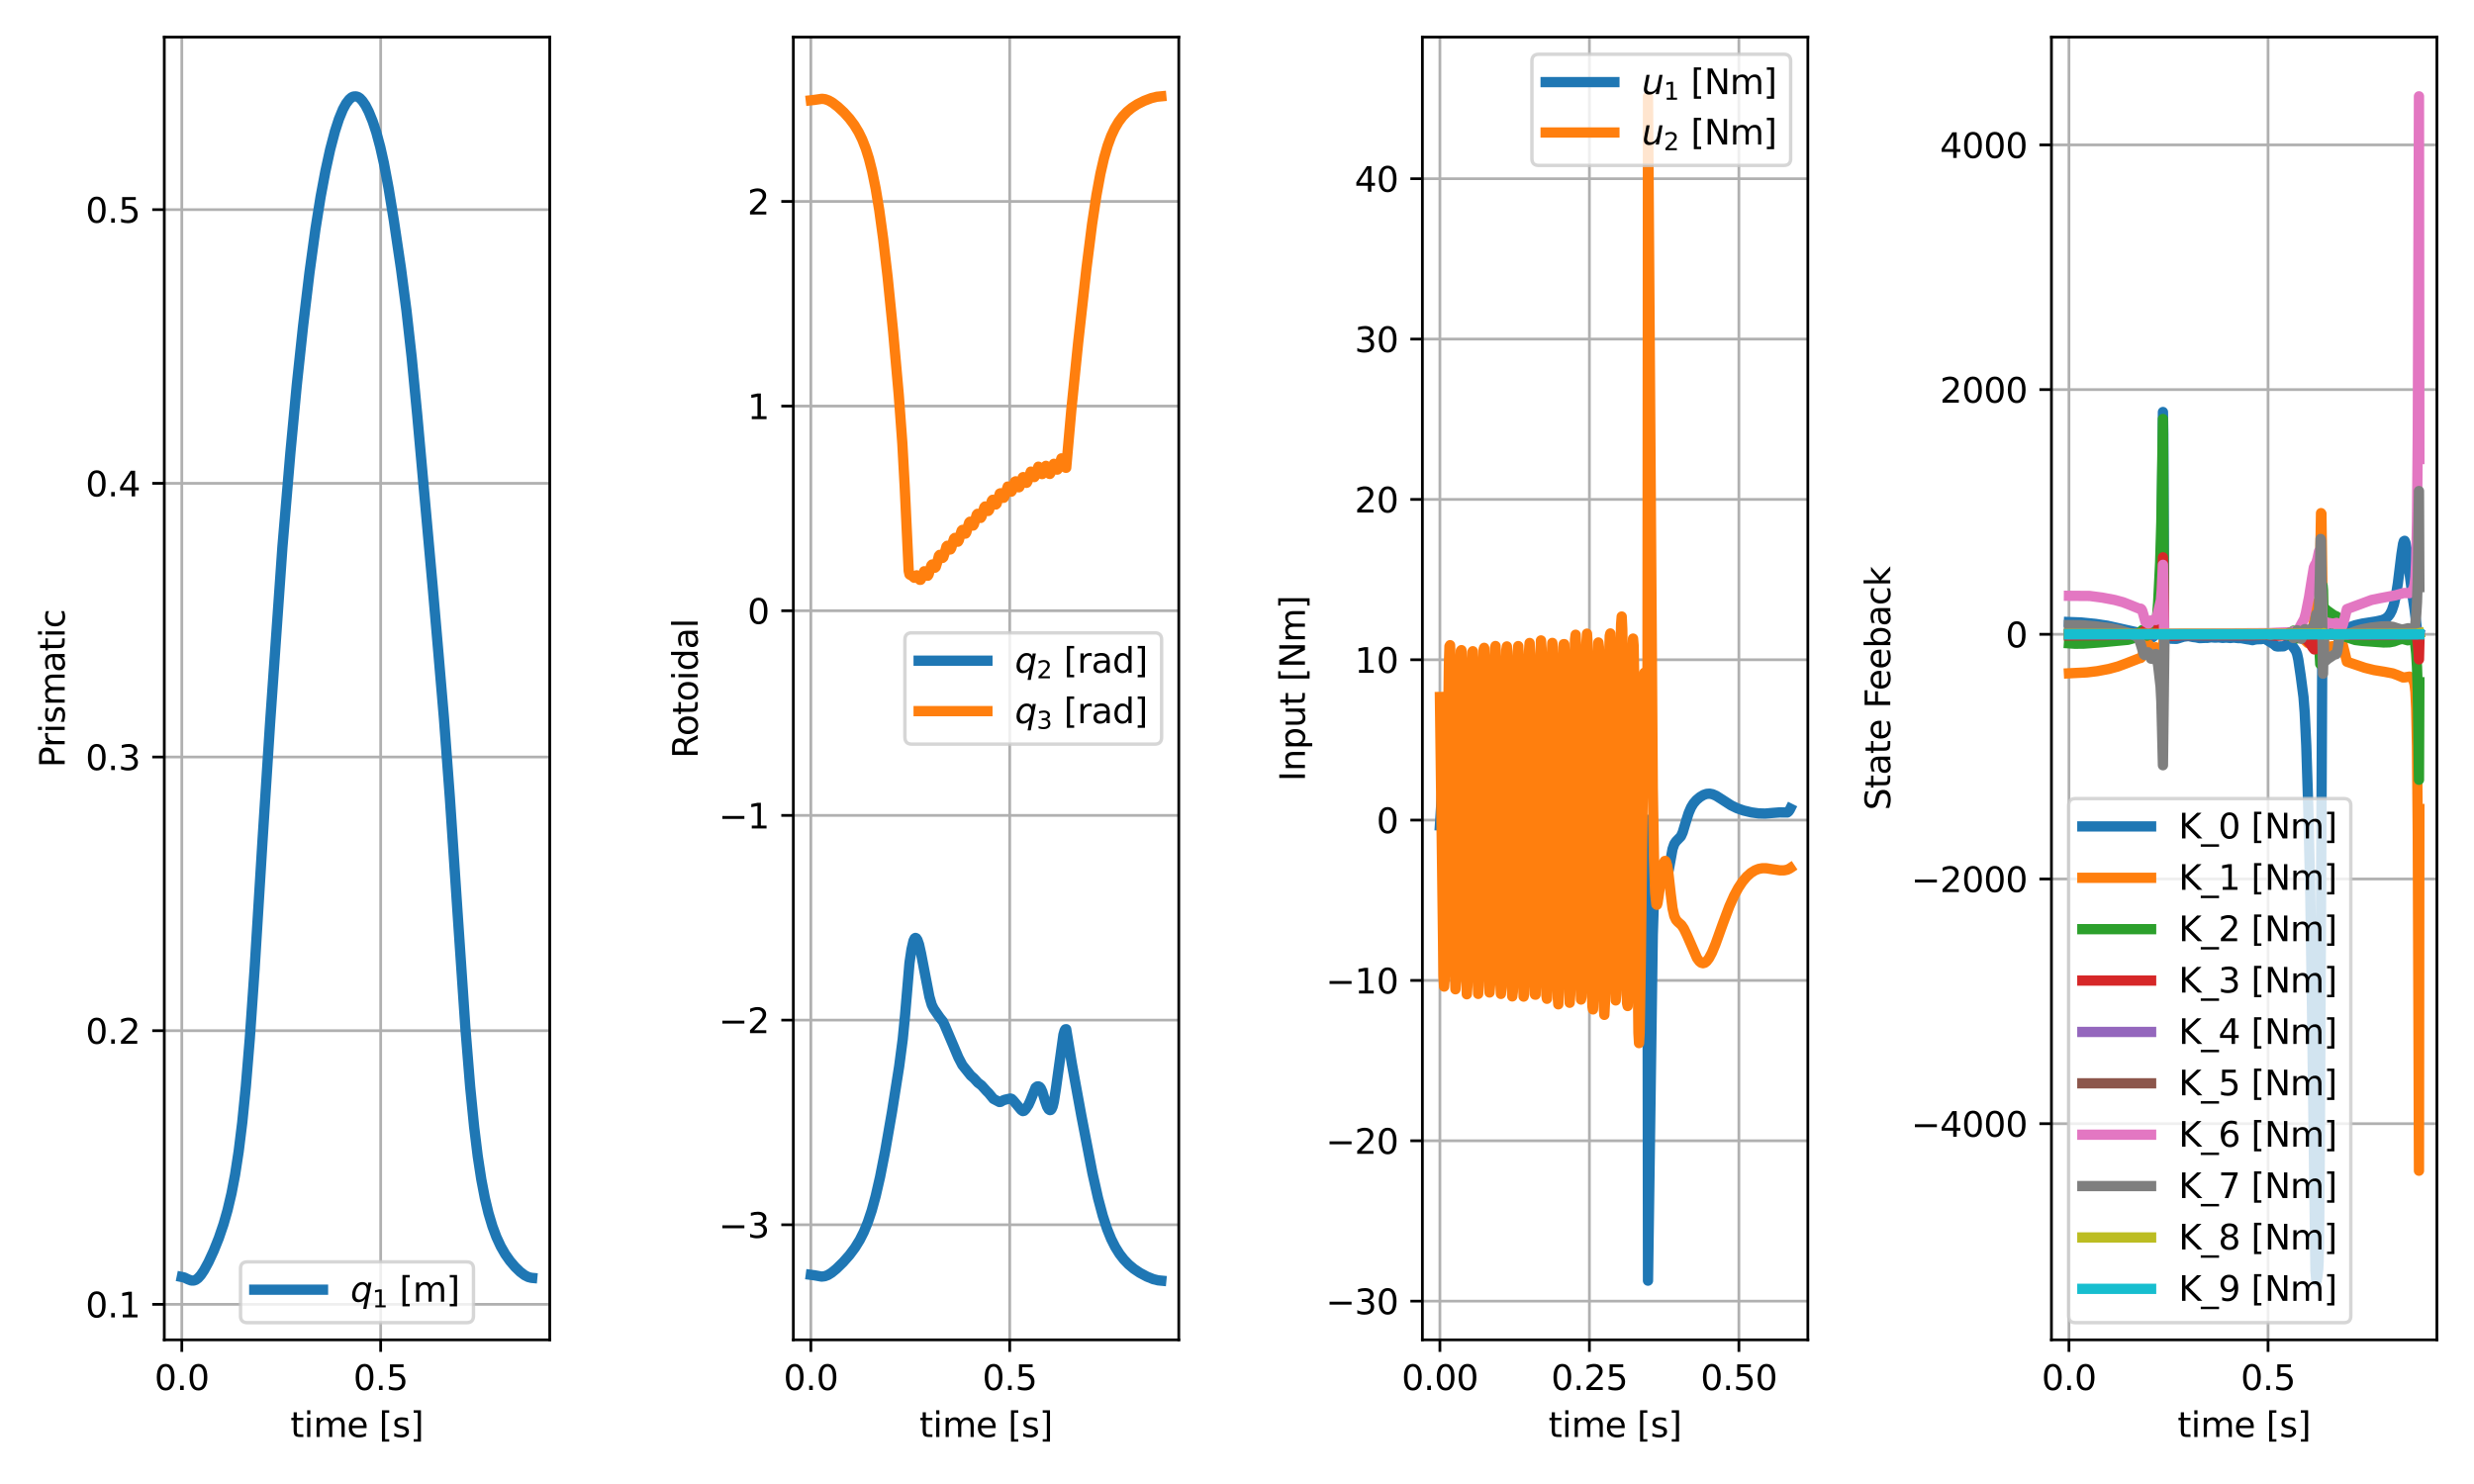 <?xml version="1.0" encoding="utf-8" standalone="no"?>
<!DOCTYPE svg PUBLIC "-//W3C//DTD SVG 1.1//EN"
  "http://www.w3.org/Graphics/SVG/1.1/DTD/svg11.dtd">
<svg xmlns:xlink="http://www.w3.org/1999/xlink" width="720pt" height="432pt" viewBox="0 0 720 432" xmlns="http://www.w3.org/2000/svg" version="1.1">
 <defs>
  <style type="text/css">*{stroke-linejoin: round; stroke-linecap: butt}</style>
 </defs>
 <g id="figure_1">
  <g id="patch_1">
   <path d="M 0 432 
L 720 432 
L 720 0 
L 0 0 
z
" style="fill: #ffffff"/>
  </g>
  <g id="axes_1">
   <g id="patch_2">
    <path d="M 47.81 390.04 
L 159.986 390.04 
L 159.986 10.8 
L 47.81 10.8 
z
" style="fill: #ffffff"/>
   </g>
   <g id="matplotlib.axis_1">
    <g id="xtick_1">
     <g id="line2d_1">
      <path d="M 52.909 390.04 
L 52.909 10.8 
" clip-path="url(#p7d43085477)" style="fill: none; stroke: #b0b0b0; stroke-width: 0.8; stroke-linecap: square"/>
     </g>
     <g id="line2d_2">
      <defs>
       <path id="mf62d75ff40" d="M 0 0 
L 0 3.5 
" style="stroke: #000000; stroke-width: 0.8"/>
      </defs>
      <g>
       <use xlink:href="#mf62d75ff40" x="52.909" y="390.04" style="stroke: #000000; stroke-width: 0.8"/>
      </g>
     </g>
     <g id="text_1">
      <!-- 0.0 -->
      <g transform="translate(44.957 404.638)scale(0.1 -0.1)">
       <defs>
        <path id="DejaVuSans-30" d="M 2034 4250 
Q 1547 4250 1301 3770 
Q 1056 3291 1056 2328 
Q 1056 1369 1301 889 
Q 1547 409 2034 409 
Q 2525 409 2770 889 
Q 3016 1369 3016 2328 
Q 3016 3291 2770 3770 
Q 2525 4250 2034 4250 
z
M 2034 4750 
Q 2819 4750 3233 4129 
Q 3647 3509 3647 2328 
Q 3647 1150 3233 529 
Q 2819 -91 2034 -91 
Q 1250 -91 836 529 
Q 422 1150 422 2328 
Q 422 3509 836 4129 
Q 1250 4750 2034 4750 
z
" transform="scale(0.016)"/>
        <path id="DejaVuSans-2e" d="M 684 794 
L 1344 794 
L 1344 0 
L 684 0 
L 684 794 
z
" transform="scale(0.016)"/>
       </defs>
       <use xlink:href="#DejaVuSans-30"/>
       <use xlink:href="#DejaVuSans-2e" x="63.623"/>
       <use xlink:href="#DejaVuSans-30" x="95.41"/>
      </g>
     </g>
    </g>
    <g id="xtick_2">
     <g id="line2d_3">
      <path d="M 110.785 390.04 
L 110.785 10.8 
" clip-path="url(#p7d43085477)" style="fill: none; stroke: #b0b0b0; stroke-width: 0.8; stroke-linecap: square"/>
     </g>
     <g id="line2d_4">
      <g>
       <use xlink:href="#mf62d75ff40" x="110.785" y="390.04" style="stroke: #000000; stroke-width: 0.8"/>
      </g>
     </g>
     <g id="text_2">
      <!-- 0.5 -->
      <g transform="translate(102.834 404.638)scale(0.1 -0.1)">
       <defs>
        <path id="DejaVuSans-35" d="M 691 4666 
L 3169 4666 
L 3169 4134 
L 1269 4134 
L 1269 2991 
Q 1406 3038 1543 3061 
Q 1681 3084 1819 3084 
Q 2600 3084 3056 2656 
Q 3513 2228 3513 1497 
Q 3513 744 3044 326 
Q 2575 -91 1722 -91 
Q 1428 -91 1123 -41 
Q 819 9 494 109 
L 494 744 
Q 775 591 1075 516 
Q 1375 441 1709 441 
Q 2250 441 2565 725 
Q 2881 1009 2881 1497 
Q 2881 1984 2565 2268 
Q 2250 2553 1709 2553 
Q 1456 2553 1204 2497 
Q 953 2441 691 2322 
L 691 4666 
z
" transform="scale(0.016)"/>
       </defs>
       <use xlink:href="#DejaVuSans-30"/>
       <use xlink:href="#DejaVuSans-2e" x="63.623"/>
       <use xlink:href="#DejaVuSans-35" x="95.41"/>
      </g>
     </g>
    </g>
    <g id="text_3">
     <!-- time [s] -->
     <g transform="translate(84.506 418.317)scale(0.1 -0.1)">
      <defs>
       <path id="DejaVuSans-74" d="M 1172 4494 
L 1172 3500 
L 2356 3500 
L 2356 3053 
L 1172 3053 
L 1172 1153 
Q 1172 725 1289 603 
Q 1406 481 1766 481 
L 2356 481 
L 2356 0 
L 1766 0 
Q 1100 0 847 248 
Q 594 497 594 1153 
L 594 3053 
L 172 3053 
L 172 3500 
L 594 3500 
L 594 4494 
L 1172 4494 
z
" transform="scale(0.016)"/>
       <path id="DejaVuSans-69" d="M 603 3500 
L 1178 3500 
L 1178 0 
L 603 0 
L 603 3500 
z
M 603 4863 
L 1178 4863 
L 1178 4134 
L 603 4134 
L 603 4863 
z
" transform="scale(0.016)"/>
       <path id="DejaVuSans-6d" d="M 3328 2828 
Q 3544 3216 3844 3400 
Q 4144 3584 4550 3584 
Q 5097 3584 5394 3201 
Q 5691 2819 5691 2113 
L 5691 0 
L 5113 0 
L 5113 2094 
Q 5113 2597 4934 2840 
Q 4756 3084 4391 3084 
Q 3944 3084 3684 2787 
Q 3425 2491 3425 1978 
L 3425 0 
L 2847 0 
L 2847 2094 
Q 2847 2600 2669 2842 
Q 2491 3084 2119 3084 
Q 1678 3084 1418 2786 
Q 1159 2488 1159 1978 
L 1159 0 
L 581 0 
L 581 3500 
L 1159 3500 
L 1159 2956 
Q 1356 3278 1631 3431 
Q 1906 3584 2284 3584 
Q 2666 3584 2933 3390 
Q 3200 3197 3328 2828 
z
" transform="scale(0.016)"/>
       <path id="DejaVuSans-65" d="M 3597 1894 
L 3597 1613 
L 953 1613 
Q 991 1019 1311 708 
Q 1631 397 2203 397 
Q 2534 397 2845 478 
Q 3156 559 3463 722 
L 3463 178 
Q 3153 47 2828 -22 
Q 2503 -91 2169 -91 
Q 1331 -91 842 396 
Q 353 884 353 1716 
Q 353 2575 817 3079 
Q 1281 3584 2069 3584 
Q 2775 3584 3186 3129 
Q 3597 2675 3597 1894 
z
M 3022 2063 
Q 3016 2534 2758 2815 
Q 2500 3097 2075 3097 
Q 1594 3097 1305 2825 
Q 1016 2553 972 2059 
L 3022 2063 
z
" transform="scale(0.016)"/>
       <path id="DejaVuSans-20" transform="scale(0.016)"/>
       <path id="DejaVuSans-5b" d="M 550 4863 
L 1875 4863 
L 1875 4416 
L 1125 4416 
L 1125 -397 
L 1875 -397 
L 1875 -844 
L 550 -844 
L 550 4863 
z
" transform="scale(0.016)"/>
       <path id="DejaVuSans-73" d="M 2834 3397 
L 2834 2853 
Q 2591 2978 2328 3040 
Q 2066 3103 1784 3103 
Q 1356 3103 1142 2972 
Q 928 2841 928 2578 
Q 928 2378 1081 2264 
Q 1234 2150 1697 2047 
L 1894 2003 
Q 2506 1872 2764 1633 
Q 3022 1394 3022 966 
Q 3022 478 2636 193 
Q 2250 -91 1575 -91 
Q 1294 -91 989 -36 
Q 684 19 347 128 
L 347 722 
Q 666 556 975 473 
Q 1284 391 1588 391 
Q 1994 391 2212 530 
Q 2431 669 2431 922 
Q 2431 1156 2273 1281 
Q 2116 1406 1581 1522 
L 1381 1569 
Q 847 1681 609 1914 
Q 372 2147 372 2553 
Q 372 3047 722 3315 
Q 1072 3584 1716 3584 
Q 2034 3584 2315 3537 
Q 2597 3491 2834 3397 
z
" transform="scale(0.016)"/>
       <path id="DejaVuSans-5d" d="M 1947 4863 
L 1947 -844 
L 622 -844 
L 622 -397 
L 1369 -397 
L 1369 4416 
L 622 4416 
L 622 4863 
L 1947 4863 
z
" transform="scale(0.016)"/>
      </defs>
      <use xlink:href="#DejaVuSans-74"/>
      <use xlink:href="#DejaVuSans-69" x="39.209"/>
      <use xlink:href="#DejaVuSans-6d" x="66.992"/>
      <use xlink:href="#DejaVuSans-65" x="164.404"/>
      <use xlink:href="#DejaVuSans-20" x="225.928"/>
      <use xlink:href="#DejaVuSans-5b" x="257.715"/>
      <use xlink:href="#DejaVuSans-73" x="296.729"/>
      <use xlink:href="#DejaVuSans-5d" x="348.828"/>
     </g>
    </g>
   </g>
   <g id="matplotlib.axis_2">
    <g id="ytick_1">
     <g id="line2d_5">
      <path d="M 47.81 379.704 
L 159.986 379.704 
" clip-path="url(#p7d43085477)" style="fill: none; stroke: #b0b0b0; stroke-width: 0.8; stroke-linecap: square"/>
     </g>
     <g id="line2d_6">
      <defs>
       <path id="m483785695d" d="M 0 0 
L -3.5 0 
" style="stroke: #000000; stroke-width: 0.8"/>
      </defs>
      <g>
       <use xlink:href="#m483785695d" x="47.81" y="379.704" style="stroke: #000000; stroke-width: 0.8"/>
      </g>
     </g>
     <g id="text_4">
      <!-- 0.1 -->
      <g transform="translate(24.907 383.503)scale(0.1 -0.1)">
       <defs>
        <path id="DejaVuSans-31" d="M 794 531 
L 1825 531 
L 1825 4091 
L 703 3866 
L 703 4441 
L 1819 4666 
L 2450 4666 
L 2450 531 
L 3481 531 
L 3481 0 
L 794 0 
L 794 531 
z
" transform="scale(0.016)"/>
       </defs>
       <use xlink:href="#DejaVuSans-30"/>
       <use xlink:href="#DejaVuSans-2e" x="63.623"/>
       <use xlink:href="#DejaVuSans-31" x="95.41"/>
      </g>
     </g>
    </g>
    <g id="ytick_2">
     <g id="line2d_7">
      <path d="M 47.81 300.035 
L 159.986 300.035 
" clip-path="url(#p7d43085477)" style="fill: none; stroke: #b0b0b0; stroke-width: 0.8; stroke-linecap: square"/>
     </g>
     <g id="line2d_8">
      <g>
       <use xlink:href="#m483785695d" x="47.81" y="300.035" style="stroke: #000000; stroke-width: 0.8"/>
      </g>
     </g>
     <g id="text_5">
      <!-- 0.2 -->
      <g transform="translate(24.907 303.834)scale(0.1 -0.1)">
       <defs>
        <path id="DejaVuSans-32" d="M 1228 531 
L 3431 531 
L 3431 0 
L 469 0 
L 469 531 
Q 828 903 1448 1529 
Q 2069 2156 2228 2338 
Q 2531 2678 2651 2914 
Q 2772 3150 2772 3378 
Q 2772 3750 2511 3984 
Q 2250 4219 1831 4219 
Q 1534 4219 1204 4116 
Q 875 4013 500 3803 
L 500 4441 
Q 881 4594 1212 4672 
Q 1544 4750 1819 4750 
Q 2544 4750 2975 4387 
Q 3406 4025 3406 3419 
Q 3406 3131 3298 2873 
Q 3191 2616 2906 2266 
Q 2828 2175 2409 1742 
Q 1991 1309 1228 531 
z
" transform="scale(0.016)"/>
       </defs>
       <use xlink:href="#DejaVuSans-30"/>
       <use xlink:href="#DejaVuSans-2e" x="63.623"/>
       <use xlink:href="#DejaVuSans-32" x="95.41"/>
      </g>
     </g>
    </g>
    <g id="ytick_3">
     <g id="line2d_9">
      <path d="M 47.81 220.366 
L 159.986 220.366 
" clip-path="url(#p7d43085477)" style="fill: none; stroke: #b0b0b0; stroke-width: 0.8; stroke-linecap: square"/>
     </g>
     <g id="line2d_10">
      <g>
       <use xlink:href="#m483785695d" x="47.81" y="220.366" style="stroke: #000000; stroke-width: 0.8"/>
      </g>
     </g>
     <g id="text_6">
      <!-- 0.3 -->
      <g transform="translate(24.907 224.165)scale(0.1 -0.1)">
       <defs>
        <path id="DejaVuSans-33" d="M 2597 2516 
Q 3050 2419 3304 2112 
Q 3559 1806 3559 1356 
Q 3559 666 3084 287 
Q 2609 -91 1734 -91 
Q 1441 -91 1130 -33 
Q 819 25 488 141 
L 488 750 
Q 750 597 1062 519 
Q 1375 441 1716 441 
Q 2309 441 2620 675 
Q 2931 909 2931 1356 
Q 2931 1769 2642 2001 
Q 2353 2234 1838 2234 
L 1294 2234 
L 1294 2753 
L 1863 2753 
Q 2328 2753 2575 2939 
Q 2822 3125 2822 3475 
Q 2822 3834 2567 4026 
Q 2313 4219 1838 4219 
Q 1578 4219 1281 4162 
Q 984 4106 628 3988 
L 628 4550 
Q 988 4650 1302 4700 
Q 1616 4750 1894 4750 
Q 2613 4750 3031 4423 
Q 3450 4097 3450 3541 
Q 3450 3153 3228 2886 
Q 3006 2619 2597 2516 
z
" transform="scale(0.016)"/>
       </defs>
       <use xlink:href="#DejaVuSans-30"/>
       <use xlink:href="#DejaVuSans-2e" x="63.623"/>
       <use xlink:href="#DejaVuSans-33" x="95.41"/>
      </g>
     </g>
    </g>
    <g id="ytick_4">
     <g id="line2d_11">
      <path d="M 47.81 140.697 
L 159.986 140.697 
" clip-path="url(#p7d43085477)" style="fill: none; stroke: #b0b0b0; stroke-width: 0.8; stroke-linecap: square"/>
     </g>
     <g id="line2d_12">
      <g>
       <use xlink:href="#m483785695d" x="47.81" y="140.697" style="stroke: #000000; stroke-width: 0.8"/>
      </g>
     </g>
     <g id="text_7">
      <!-- 0.4 -->
      <g transform="translate(24.907 144.496)scale(0.1 -0.1)">
       <defs>
        <path id="DejaVuSans-34" d="M 2419 4116 
L 825 1625 
L 2419 1625 
L 2419 4116 
z
M 2253 4666 
L 3047 4666 
L 3047 1625 
L 3713 1625 
L 3713 1100 
L 3047 1100 
L 3047 0 
L 2419 0 
L 2419 1100 
L 313 1100 
L 313 1709 
L 2253 4666 
z
" transform="scale(0.016)"/>
       </defs>
       <use xlink:href="#DejaVuSans-30"/>
       <use xlink:href="#DejaVuSans-2e" x="63.623"/>
       <use xlink:href="#DejaVuSans-34" x="95.41"/>
      </g>
     </g>
    </g>
    <g id="ytick_5">
     <g id="line2d_13">
      <path d="M 47.81 61.028 
L 159.986 61.028 
" clip-path="url(#p7d43085477)" style="fill: none; stroke: #b0b0b0; stroke-width: 0.8; stroke-linecap: square"/>
     </g>
     <g id="line2d_14">
      <g>
       <use xlink:href="#m483785695d" x="47.81" y="61.028" style="stroke: #000000; stroke-width: 0.8"/>
      </g>
     </g>
     <g id="text_8">
      <!-- 0.5 -->
      <g transform="translate(24.907 64.827)scale(0.1 -0.1)">
       <use xlink:href="#DejaVuSans-30"/>
       <use xlink:href="#DejaVuSans-2e" x="63.623"/>
       <use xlink:href="#DejaVuSans-35" x="95.41"/>
      </g>
     </g>
    </g>
    <g id="text_9">
     <!-- Prismatic -->
     <g transform="translate(18.827 223.429)rotate(-90)scale(0.1 -0.1)">
      <defs>
       <path id="DejaVuSans-50" d="M 1259 4147 
L 1259 2394 
L 2053 2394 
Q 2494 2394 2734 2622 
Q 2975 2850 2975 3272 
Q 2975 3691 2734 3919 
Q 2494 4147 2053 4147 
L 1259 4147 
z
M 628 4666 
L 2053 4666 
Q 2838 4666 3239 4311 
Q 3641 3956 3641 3272 
Q 3641 2581 3239 2228 
Q 2838 1875 2053 1875 
L 1259 1875 
L 1259 0 
L 628 0 
L 628 4666 
z
" transform="scale(0.016)"/>
       <path id="DejaVuSans-72" d="M 2631 2963 
Q 2534 3019 2420 3045 
Q 2306 3072 2169 3072 
Q 1681 3072 1420 2755 
Q 1159 2438 1159 1844 
L 1159 0 
L 581 0 
L 581 3500 
L 1159 3500 
L 1159 2956 
Q 1341 3275 1631 3429 
Q 1922 3584 2338 3584 
Q 2397 3584 2469 3576 
Q 2541 3569 2628 3553 
L 2631 2963 
z
" transform="scale(0.016)"/>
       <path id="DejaVuSans-61" d="M 2194 1759 
Q 1497 1759 1228 1600 
Q 959 1441 959 1056 
Q 959 750 1161 570 
Q 1363 391 1709 391 
Q 2188 391 2477 730 
Q 2766 1069 2766 1631 
L 2766 1759 
L 2194 1759 
z
M 3341 1997 
L 3341 0 
L 2766 0 
L 2766 531 
Q 2569 213 2275 61 
Q 1981 -91 1556 -91 
Q 1019 -91 701 211 
Q 384 513 384 1019 
Q 384 1609 779 1909 
Q 1175 2209 1959 2209 
L 2766 2209 
L 2766 2266 
Q 2766 2663 2505 2880 
Q 2244 3097 1772 3097 
Q 1472 3097 1187 3025 
Q 903 2953 641 2809 
L 641 3341 
Q 956 3463 1253 3523 
Q 1550 3584 1831 3584 
Q 2591 3584 2966 3190 
Q 3341 2797 3341 1997 
z
" transform="scale(0.016)"/>
       <path id="DejaVuSans-63" d="M 3122 3366 
L 3122 2828 
Q 2878 2963 2633 3030 
Q 2388 3097 2138 3097 
Q 1578 3097 1268 2742 
Q 959 2388 959 1747 
Q 959 1106 1268 751 
Q 1578 397 2138 397 
Q 2388 397 2633 464 
Q 2878 531 3122 666 
L 3122 134 
Q 2881 22 2623 -34 
Q 2366 -91 2075 -91 
Q 1284 -91 818 406 
Q 353 903 353 1747 
Q 353 2603 823 3093 
Q 1294 3584 2113 3584 
Q 2378 3584 2631 3529 
Q 2884 3475 3122 3366 
z
" transform="scale(0.016)"/>
      </defs>
      <use xlink:href="#DejaVuSans-50"/>
      <use xlink:href="#DejaVuSans-72" x="58.553"/>
      <use xlink:href="#DejaVuSans-69" x="99.666"/>
      <use xlink:href="#DejaVuSans-73" x="127.449"/>
      <use xlink:href="#DejaVuSans-6d" x="179.549"/>
      <use xlink:href="#DejaVuSans-61" x="276.961"/>
      <use xlink:href="#DejaVuSans-74" x="338.24"/>
      <use xlink:href="#DejaVuSans-69" x="377.449"/>
      <use xlink:href="#DejaVuSans-63" x="405.232"/>
     </g>
    </g>
   </g>
   <g id="line2d_15">
    <path d="M 52.909 371.737 
L 53.603 371.879 
L 54.761 372.43 
L 55.687 372.766 
L 56.381 372.774 
L 56.96 372.573 
L 57.655 372.075 
L 58.465 371.169 
L 59.391 369.781 
L 60.664 367.431 
L 62.169 364.178 
L 63.674 360.419 
L 65.063 356.337 
L 66.22 352.283 
L 67.378 347.375 
L 68.42 341.933 
L 69.461 335.175 
L 70.503 326.738 
L 71.545 316.313 
L 72.703 302.234 
L 74.092 282.18 
L 76.407 244.598 
L 78.606 210.418 
L 82.194 159.213 
L 84.509 131.8 
L 86.361 112.178 
L 88.213 94.844 
L 90.065 79.367 
L 91.802 66.69 
L 93.306 57.276 
L 94.696 49.857 
L 96.085 43.511 
L 97.474 38.236 
L 98.631 34.667 
L 99.789 31.836 
L 100.715 30.139 
L 101.641 28.932 
L 102.335 28.337 
L 102.914 28.089 
L 103.608 28.055 
L 104.187 28.222 
L 104.766 28.605 
L 105.46 29.348 
L 106.387 30.703 
L 107.313 32.516 
L 108.47 35.361 
L 109.512 38.52 
L 110.669 42.808 
L 111.711 47.454 
L 113.1 54.824 
L 114.605 64.053 
L 116.688 78.124 
L 118.309 90.536 
L 119.814 104.081 
L 121.434 120.917 
L 125.949 171.148 
L 127.569 189.879 
L 129.19 208.967 
L 130.926 232.283 
L 133.125 265.149 
L 135.44 299.217 
L 136.829 316.38 
L 137.987 328.055 
L 139.029 336.544 
L 140.07 343.351 
L 141.112 348.776 
L 142.154 353.122 
L 143.312 356.989 
L 144.469 360.093 
L 145.742 362.844 
L 147.016 365.066 
L 148.405 367.043 
L 149.909 368.811 
L 151.414 370.266 
L 152.687 371.22 
L 153.729 371.747 
L 154.655 371.982 
L 154.887 372.004 
L 154.887 372.004 
" clip-path="url(#p7d43085477)" style="fill: none; stroke: #1f77b4; stroke-width: 3; stroke-linecap: square"/>
   </g>
   <g id="patch_3">
    <path d="M 47.81 390.04 
L 47.81 10.8 
" style="fill: none; stroke: #000000; stroke-width: 0.8; stroke-linejoin: miter; stroke-linecap: square"/>
   </g>
   <g id="patch_4">
    <path d="M 159.986 390.04 
L 159.986 10.8 
" style="fill: none; stroke: #000000; stroke-width: 0.8; stroke-linejoin: miter; stroke-linecap: square"/>
   </g>
   <g id="patch_5">
    <path d="M 47.81 390.04 
L 159.986 390.04 
" style="fill: none; stroke: #000000; stroke-width: 0.8; stroke-linejoin: miter; stroke-linecap: square"/>
   </g>
   <g id="patch_6">
    <path d="M 47.81 10.8 
L 159.986 10.8 
" style="fill: none; stroke: #000000; stroke-width: 0.8; stroke-linejoin: miter; stroke-linecap: square"/>
   </g>
   <g id="legend_1">
    <g id="patch_7">
     <path d="M 71.998 385.04 
L 135.798 385.04 
Q 137.798 385.04 137.798 383.04 
L 137.798 369.34 
Q 137.798 367.34 135.798 367.34 
L 71.998 367.34 
Q 69.998 367.34 69.998 369.34 
L 69.998 383.04 
Q 69.998 385.04 71.998 385.04 
z
" style="fill: #ffffff; opacity: 0.8; stroke: #cccccc; stroke-linejoin: miter"/>
    </g>
    <g id="line2d_16">
     <path d="M 73.998 375.44 
L 83.998 375.44 
L 93.998 375.44 
" style="fill: none; stroke: #1f77b4; stroke-width: 3; stroke-linecap: square"/>
    </g>
    <g id="text_10">
     <!-- $q_1$ [m] -->
     <g transform="translate(101.998 378.94)scale(0.1 -0.1)">
      <defs>
       <path id="DejaVuSans-Oblique-71" d="M 2669 525 
Q 2438 222 2123 65 
Q 1809 -91 1428 -91 
Q 897 -91 595 267 
Q 294 625 294 1253 
Q 294 1759 480 2231 
Q 666 2703 1013 3078 
Q 1238 3322 1530 3453 
Q 1822 3584 2144 3584 
Q 2531 3584 2781 3431 
Q 3031 3278 3144 2969 
L 3244 3494 
L 3822 3494 
L 2888 -1319 
L 2309 -1319 
L 2669 525 
z
M 891 1338 
Q 891 875 1084 633 
Q 1278 391 1644 391 
Q 2188 391 2572 911 
Q 2956 1431 2956 2175 
Q 2956 2625 2757 2864 
Q 2559 3103 2188 3103 
Q 1916 3103 1684 2976 
Q 1453 2850 1281 2606 
Q 1100 2350 995 2006 
Q 891 1663 891 1338 
z
" transform="scale(0.016)"/>
      </defs>
      <use xlink:href="#DejaVuSans-Oblique-71" transform="translate(0 0.016)"/>
      <use xlink:href="#DejaVuSans-31" transform="translate(63.477 -16.391)scale(0.7)"/>
      <use xlink:href="#DejaVuSans-20" transform="translate(110.747 0.016)"/>
      <use xlink:href="#DejaVuSans-5b" transform="translate(142.534 0.016)"/>
      <use xlink:href="#DejaVuSans-6d" transform="translate(181.548 0.016)"/>
      <use xlink:href="#DejaVuSans-5d" transform="translate(278.96 0.016)"/>
     </g>
    </g>
   </g>
  </g>
  <g id="axes_2">
   <g id="patch_8">
    <path d="M 230.881 390.04 
L 343.057 390.04 
L 343.057 10.8 
L 230.881 10.8 
z
" style="fill: #ffffff"/>
   </g>
   <g id="matplotlib.axis_3">
    <g id="xtick_3">
     <g id="line2d_17">
      <path d="M 235.98 390.04 
L 235.98 10.8 
" clip-path="url(#p91a07cd954)" style="fill: none; stroke: #b0b0b0; stroke-width: 0.8; stroke-linecap: square"/>
     </g>
     <g id="line2d_18">
      <g>
       <use xlink:href="#mf62d75ff40" x="235.98" y="390.04" style="stroke: #000000; stroke-width: 0.8"/>
      </g>
     </g>
     <g id="text_11">
      <!-- 0.0 -->
      <g transform="translate(228.029 404.638)scale(0.1 -0.1)">
       <use xlink:href="#DejaVuSans-30"/>
       <use xlink:href="#DejaVuSans-2e" x="63.623"/>
       <use xlink:href="#DejaVuSans-30" x="95.41"/>
      </g>
     </g>
    </g>
    <g id="xtick_4">
     <g id="line2d_19">
      <path d="M 293.857 390.04 
L 293.857 10.8 
" clip-path="url(#p91a07cd954)" style="fill: none; stroke: #b0b0b0; stroke-width: 0.8; stroke-linecap: square"/>
     </g>
     <g id="line2d_20">
      <g>
       <use xlink:href="#mf62d75ff40" x="293.857" y="390.04" style="stroke: #000000; stroke-width: 0.8"/>
      </g>
     </g>
     <g id="text_12">
      <!-- 0.5 -->
      <g transform="translate(285.905 404.638)scale(0.1 -0.1)">
       <use xlink:href="#DejaVuSans-30"/>
       <use xlink:href="#DejaVuSans-2e" x="63.623"/>
       <use xlink:href="#DejaVuSans-35" x="95.41"/>
      </g>
     </g>
    </g>
    <g id="text_13">
     <!-- time [s] -->
     <g transform="translate(267.578 418.317)scale(0.1 -0.1)">
      <use xlink:href="#DejaVuSans-74"/>
      <use xlink:href="#DejaVuSans-69" x="39.209"/>
      <use xlink:href="#DejaVuSans-6d" x="66.992"/>
      <use xlink:href="#DejaVuSans-65" x="164.404"/>
      <use xlink:href="#DejaVuSans-20" x="225.928"/>
      <use xlink:href="#DejaVuSans-5b" x="257.715"/>
      <use xlink:href="#DejaVuSans-73" x="296.729"/>
      <use xlink:href="#DejaVuSans-5d" x="348.828"/>
     </g>
    </g>
   </g>
   <g id="matplotlib.axis_4">
    <g id="ytick_6">
     <g id="line2d_21">
      <path d="M 230.881 356.534 
L 343.057 356.534 
" clip-path="url(#p91a07cd954)" style="fill: none; stroke: #b0b0b0; stroke-width: 0.8; stroke-linecap: square"/>
     </g>
     <g id="line2d_22">
      <g>
       <use xlink:href="#m483785695d" x="230.881" y="356.534" style="stroke: #000000; stroke-width: 0.8"/>
      </g>
     </g>
     <g id="text_14">
      <!-- −3 -->
      <g transform="translate(209.139 360.334)scale(0.1 -0.1)">
       <defs>
        <path id="DejaVuSans-2212" d="M 678 2272 
L 4684 2272 
L 4684 1741 
L 678 1741 
L 678 2272 
z
" transform="scale(0.016)"/>
       </defs>
       <use xlink:href="#DejaVuSans-2212"/>
       <use xlink:href="#DejaVuSans-33" x="83.789"/>
      </g>
     </g>
    </g>
    <g id="ytick_7">
     <g id="line2d_23">
      <path d="M 230.881 296.955 
L 343.057 296.955 
" clip-path="url(#p91a07cd954)" style="fill: none; stroke: #b0b0b0; stroke-width: 0.8; stroke-linecap: square"/>
     </g>
     <g id="line2d_24">
      <g>
       <use xlink:href="#m483785695d" x="230.881" y="296.955" style="stroke: #000000; stroke-width: 0.8"/>
      </g>
     </g>
     <g id="text_15">
      <!-- −2 -->
      <g transform="translate(209.139 300.754)scale(0.1 -0.1)">
       <use xlink:href="#DejaVuSans-2212"/>
       <use xlink:href="#DejaVuSans-32" x="83.789"/>
      </g>
     </g>
    </g>
    <g id="ytick_8">
     <g id="line2d_25">
      <path d="M 230.881 237.375 
L 343.057 237.375 
" clip-path="url(#p91a07cd954)" style="fill: none; stroke: #b0b0b0; stroke-width: 0.8; stroke-linecap: square"/>
     </g>
     <g id="line2d_26">
      <g>
       <use xlink:href="#m483785695d" x="230.881" y="237.375" style="stroke: #000000; stroke-width: 0.8"/>
      </g>
     </g>
     <g id="text_16">
      <!-- −1 -->
      <g transform="translate(209.139 241.174)scale(0.1 -0.1)">
       <use xlink:href="#DejaVuSans-2212"/>
       <use xlink:href="#DejaVuSans-31" x="83.789"/>
      </g>
     </g>
    </g>
    <g id="ytick_9">
     <g id="line2d_27">
      <path d="M 230.881 177.795 
L 343.057 177.795 
" clip-path="url(#p91a07cd954)" style="fill: none; stroke: #b0b0b0; stroke-width: 0.8; stroke-linecap: square"/>
     </g>
     <g id="line2d_28">
      <g>
       <use xlink:href="#m483785695d" x="230.881" y="177.795" style="stroke: #000000; stroke-width: 0.8"/>
      </g>
     </g>
     <g id="text_17">
      <!-- 0 -->
      <g transform="translate(217.519 181.594)scale(0.1 -0.1)">
       <use xlink:href="#DejaVuSans-30"/>
      </g>
     </g>
    </g>
    <g id="ytick_10">
     <g id="line2d_29">
      <path d="M 230.881 118.215 
L 343.057 118.215 
" clip-path="url(#p91a07cd954)" style="fill: none; stroke: #b0b0b0; stroke-width: 0.8; stroke-linecap: square"/>
     </g>
     <g id="line2d_30">
      <g>
       <use xlink:href="#m483785695d" x="230.881" y="118.215" style="stroke: #000000; stroke-width: 0.8"/>
      </g>
     </g>
     <g id="text_18">
      <!-- 1 -->
      <g transform="translate(217.519 122.015)scale(0.1 -0.1)">
       <use xlink:href="#DejaVuSans-31"/>
      </g>
     </g>
    </g>
    <g id="ytick_11">
     <g id="line2d_31">
      <path d="M 230.881 58.636 
L 343.057 58.636 
" clip-path="url(#p91a07cd954)" style="fill: none; stroke: #b0b0b0; stroke-width: 0.8; stroke-linecap: square"/>
     </g>
     <g id="line2d_32">
      <g>
       <use xlink:href="#m483785695d" x="230.881" y="58.636" style="stroke: #000000; stroke-width: 0.8"/>
      </g>
     </g>
     <g id="text_19">
      <!-- 2 -->
      <g transform="translate(217.519 62.435)scale(0.1 -0.1)">
       <use xlink:href="#DejaVuSans-32"/>
      </g>
     </g>
    </g>
    <g id="text_20">
     <!-- Rotoidal -->
     <g transform="translate(203.06 220.765)rotate(-90)scale(0.1 -0.1)">
      <defs>
       <path id="DejaVuSans-52" d="M 2841 2188 
Q 3044 2119 3236 1894 
Q 3428 1669 3622 1275 
L 4263 0 
L 3584 0 
L 2988 1197 
Q 2756 1666 2539 1819 
Q 2322 1972 1947 1972 
L 1259 1972 
L 1259 0 
L 628 0 
L 628 4666 
L 2053 4666 
Q 2853 4666 3247 4331 
Q 3641 3997 3641 3322 
Q 3641 2881 3436 2590 
Q 3231 2300 2841 2188 
z
M 1259 4147 
L 1259 2491 
L 2053 2491 
Q 2509 2491 2742 2702 
Q 2975 2913 2975 3322 
Q 2975 3731 2742 3939 
Q 2509 4147 2053 4147 
L 1259 4147 
z
" transform="scale(0.016)"/>
       <path id="DejaVuSans-6f" d="M 1959 3097 
Q 1497 3097 1228 2736 
Q 959 2375 959 1747 
Q 959 1119 1226 758 
Q 1494 397 1959 397 
Q 2419 397 2687 759 
Q 2956 1122 2956 1747 
Q 2956 2369 2687 2733 
Q 2419 3097 1959 3097 
z
M 1959 3584 
Q 2709 3584 3137 3096 
Q 3566 2609 3566 1747 
Q 3566 888 3137 398 
Q 2709 -91 1959 -91 
Q 1206 -91 779 398 
Q 353 888 353 1747 
Q 353 2609 779 3096 
Q 1206 3584 1959 3584 
z
" transform="scale(0.016)"/>
       <path id="DejaVuSans-64" d="M 2906 2969 
L 2906 4863 
L 3481 4863 
L 3481 0 
L 2906 0 
L 2906 525 
Q 2725 213 2448 61 
Q 2172 -91 1784 -91 
Q 1150 -91 751 415 
Q 353 922 353 1747 
Q 353 2572 751 3078 
Q 1150 3584 1784 3584 
Q 2172 3584 2448 3432 
Q 2725 3281 2906 2969 
z
M 947 1747 
Q 947 1113 1208 752 
Q 1469 391 1925 391 
Q 2381 391 2643 752 
Q 2906 1113 2906 1747 
Q 2906 2381 2643 2742 
Q 2381 3103 1925 3103 
Q 1469 3103 1208 2742 
Q 947 2381 947 1747 
z
" transform="scale(0.016)"/>
       <path id="DejaVuSans-6c" d="M 603 4863 
L 1178 4863 
L 1178 0 
L 603 0 
L 603 4863 
z
" transform="scale(0.016)"/>
      </defs>
      <use xlink:href="#DejaVuSans-52"/>
      <use xlink:href="#DejaVuSans-6f" x="64.982"/>
      <use xlink:href="#DejaVuSans-74" x="126.164"/>
      <use xlink:href="#DejaVuSans-6f" x="165.373"/>
      <use xlink:href="#DejaVuSans-69" x="226.555"/>
      <use xlink:href="#DejaVuSans-64" x="254.338"/>
      <use xlink:href="#DejaVuSans-61" x="317.814"/>
      <use xlink:href="#DejaVuSans-6c" x="379.094"/>
     </g>
    </g>
   </g>
   <g id="line2d_33">
    <path d="M 235.98 371.106 
L 237.022 371.244 
L 239.106 371.623 
L 240.032 371.511 
L 240.958 371.16 
L 241.999 370.519 
L 243.388 369.386 
L 245.356 367.466 
L 247.208 365.371 
L 248.829 363.201 
L 250.218 360.946 
L 251.375 358.654 
L 252.533 355.846 
L 253.69 352.384 
L 254.848 348.169 
L 256.121 342.633 
L 257.626 334.989 
L 259.594 323.66 
L 261.677 310.469 
L 262.719 302.531 
L 263.414 295.356 
L 264.687 280.316 
L 265.266 276.398 
L 265.844 273.893 
L 266.192 273.178 
L 266.423 273.034 
L 266.655 273.126 
L 267.002 273.639 
L 267.465 274.944 
L 268.044 277.532 
L 270.475 290.127 
L 271.169 292.521 
L 271.748 293.691 
L 273.484 296.203 
L 274.41 297.351 
L 274.989 298.579 
L 278.924 307.842 
L 280.082 310.059 
L 282.513 313.095 
L 283.439 313.899 
L 284.596 315.168 
L 285.638 315.956 
L 287.143 317.625 
L 287.722 318.196 
L 289.111 319.887 
L 290.847 320.799 
L 291.194 320.759 
L 291.889 320.35 
L 292.468 320.133 
L 293.625 319.872 
L 294.088 319.783 
L 294.435 319.91 
L 294.898 320.369 
L 297.213 323.138 
L 297.676 323.446 
L 298.024 323.365 
L 298.487 322.906 
L 299.297 321.663 
L 299.876 320.387 
L 301.38 316.631 
L 301.843 316.278 
L 302.191 316.245 
L 302.538 316.396 
L 302.885 316.788 
L 303.348 317.801 
L 304.159 320.512 
L 304.737 322.164 
L 305.2 322.928 
L 305.548 323.155 
L 305.779 323.117 
L 306.011 322.889 
L 306.358 322.094 
L 306.705 320.673 
L 307.284 317.025 
L 309.483 301.202 
L 309.83 300.001 
L 310.062 299.648 
L 310.293 299.61 
L 311.914 309.52 
L 314.692 324.724 
L 317.933 341.514 
L 319.554 348.759 
L 320.943 353.948 
L 322.216 357.821 
L 323.373 360.666 
L 324.531 362.97 
L 325.804 365.009 
L 327.077 366.651 
L 328.467 368.098 
L 329.971 369.357 
L 331.708 370.517 
L 333.791 371.627 
L 335.643 372.373 
L 337.032 372.713 
L 337.958 372.802 
L 337.958 372.802 
" clip-path="url(#p91a07cd954)" style="fill: none; stroke: #1f77b4; stroke-width: 3; stroke-linecap: square"/>
   </g>
   <g id="line2d_34">
    <path d="M 235.98 29.199 
L 237.022 29.08 
L 239.221 28.759 
L 240.147 28.879 
L 241.189 29.257 
L 242.347 29.931 
L 243.851 31.089 
L 245.588 32.704 
L 247.208 34.497 
L 248.597 36.355 
L 249.871 38.452 
L 250.912 40.579 
L 251.954 43.228 
L 252.88 46.169 
L 253.806 49.809 
L 254.848 54.905 
L 255.89 61.196 
L 257.047 69.652 
L 258.321 80.644 
L 259.941 96.754 
L 261.562 114.954 
L 262.603 129.045 
L 263.298 141.716 
L 264.455 166.192 
L 264.687 167.205 
L 264.918 167.388 
L 265.266 167.485 
L 266.076 168.192 
L 266.423 167.806 
L 266.77 167.48 
L 267.002 167.587 
L 267.349 168.208 
L 267.697 168.788 
L 267.928 168.782 
L 268.16 168.371 
L 268.97 166.3 
L 269.201 166.388 
L 269.664 167.297 
L 269.896 167.596 
L 270.012 167.601 
L 270.243 167.267 
L 270.706 165.635 
L 271.053 164.564 
L 271.285 164.331 
L 271.516 164.499 
L 272.095 165.261 
L 272.327 165.046 
L 272.674 163.943 
L 273.253 161.793 
L 273.484 161.521 
L 273.716 161.665 
L 274.294 162.417 
L 274.526 162.216 
L 274.873 161.149 
L 275.452 159.098 
L 275.683 158.875 
L 275.915 159.071 
L 276.494 159.954 
L 276.609 159.933 
L 276.841 159.552 
L 277.304 157.864 
L 277.651 156.796 
L 277.883 156.587 
L 278.114 156.794 
L 278.693 157.697 
L 278.809 157.678 
L 279.04 157.297 
L 279.503 155.589 
L 279.851 154.489 
L 280.082 154.258 
L 280.314 154.447 
L 280.892 155.343 
L 281.008 155.326 
L 281.24 154.951 
L 281.703 153.237 
L 282.05 152.118 
L 282.281 151.874 
L 282.513 152.058 
L 283.092 152.991 
L 283.207 152.989 
L 283.439 152.64 
L 283.786 151.428 
L 284.249 149.827 
L 284.481 149.574 
L 284.712 149.757 
L 285.407 150.771 
L 285.638 150.464 
L 285.985 149.294 
L 286.448 147.697 
L 286.68 147.437 
L 286.911 147.622 
L 287.606 148.747 
L 287.837 148.493 
L 288.185 147.377 
L 288.648 145.777 
L 288.879 145.499 
L 289.111 145.672 
L 289.805 146.868 
L 290.037 146.653 
L 290.384 145.563 
L 290.963 143.682 
L 291.194 143.588 
L 291.426 143.907 
L 292.005 144.924 
L 292.12 144.897 
L 292.352 144.488 
L 293.278 141.639 
L 293.394 141.638 
L 293.625 141.948 
L 294.204 143.103 
L 294.32 143.123 
L 294.551 142.809 
L 295.014 141.215 
L 295.361 140.232 
L 295.593 140.112 
L 295.824 140.444 
L 296.519 141.852 
L 296.635 141.803 
L 296.866 141.349 
L 297.676 138.923 
L 297.792 138.89 
L 298.024 139.163 
L 298.718 140.557 
L 298.834 140.519 
L 299.065 140.074 
L 299.991 137.288 
L 300.223 137.463 
L 301.033 138.87 
L 301.265 138.507 
L 302.191 135.855 
L 302.306 135.901 
L 302.538 136.333 
L 303.232 138.004 
L 303.348 137.989 
L 303.58 137.606 
L 304.39 135.609 
L 304.622 135.838 
L 305.085 137.228 
L 305.432 137.947 
L 305.548 137.956 
L 305.779 137.585 
L 306.705 135.013 
L 306.937 135.24 
L 307.631 136.707 
L 307.747 136.695 
L 307.978 136.286 
L 308.904 133.433 
L 309.02 133.483 
L 309.252 133.957 
L 309.946 136.06 
L 310.178 136.17 
L 310.293 136.17 
L 311.798 119.169 
L 313.766 99.801 
L 316.197 78.048 
L 317.817 65.277 
L 319.091 56.844 
L 320.248 50.578 
L 321.29 46.044 
L 322.332 42.438 
L 323.373 39.6 
L 324.415 37.366 
L 325.573 35.416 
L 326.73 33.88 
L 328.004 32.542 
L 329.393 31.391 
L 331.013 30.342 
L 332.981 29.354 
L 335.064 28.559 
L 336.685 28.162 
L 337.958 28.038 
L 337.958 28.038 
" clip-path="url(#p91a07cd954)" style="fill: none; stroke: #ff7f0e; stroke-width: 3; stroke-linecap: square"/>
   </g>
   <g id="patch_9">
    <path d="M 230.881 390.04 
L 230.881 10.8 
" style="fill: none; stroke: #000000; stroke-width: 0.8; stroke-linejoin: miter; stroke-linecap: square"/>
   </g>
   <g id="patch_10">
    <path d="M 343.057 390.04 
L 343.057 10.8 
" style="fill: none; stroke: #000000; stroke-width: 0.8; stroke-linejoin: miter; stroke-linecap: square"/>
   </g>
   <g id="patch_11">
    <path d="M 230.881 390.04 
L 343.057 390.04 
" style="fill: none; stroke: #000000; stroke-width: 0.8; stroke-linejoin: miter; stroke-linecap: square"/>
   </g>
   <g id="patch_12">
    <path d="M 230.881 10.8 
L 343.057 10.8 
" style="fill: none; stroke: #000000; stroke-width: 0.8; stroke-linejoin: miter; stroke-linecap: square"/>
   </g>
   <g id="legend_2">
    <g id="patch_13">
     <path d="M 265.357 216.62 
L 336.057 216.62 
Q 338.057 216.62 338.057 214.62 
L 338.057 186.22 
Q 338.057 184.22 336.057 184.22 
L 265.357 184.22 
Q 263.357 184.22 263.357 186.22 
L 263.357 214.62 
Q 263.357 216.62 265.357 216.62 
z
" style="fill: #ffffff; opacity: 0.8; stroke: #cccccc; stroke-linejoin: miter"/>
    </g>
    <g id="line2d_35">
     <path d="M 267.357 192.32 
L 277.357 192.32 
L 287.357 192.32 
" style="fill: none; stroke: #1f77b4; stroke-width: 3; stroke-linecap: square"/>
    </g>
    <g id="text_21">
     <!-- $q_2$ [rad] -->
     <g transform="translate(295.357 195.82)scale(0.1 -0.1)">
      <use xlink:href="#DejaVuSans-Oblique-71" transform="translate(0 0.016)"/>
      <use xlink:href="#DejaVuSans-32" transform="translate(63.477 -16.391)scale(0.7)"/>
      <use xlink:href="#DejaVuSans-20" transform="translate(110.747 0.016)"/>
      <use xlink:href="#DejaVuSans-5b" transform="translate(142.534 0.016)"/>
      <use xlink:href="#DejaVuSans-72" transform="translate(181.548 0.016)"/>
      <use xlink:href="#DejaVuSans-61" transform="translate(222.661 0.016)"/>
      <use xlink:href="#DejaVuSans-64" transform="translate(283.94 0.016)"/>
      <use xlink:href="#DejaVuSans-5d" transform="translate(347.417 0.016)"/>
     </g>
    </g>
    <g id="line2d_36">
     <path d="M 267.357 207.02 
L 277.357 207.02 
L 287.357 207.02 
" style="fill: none; stroke: #ff7f0e; stroke-width: 3; stroke-linecap: square"/>
    </g>
    <g id="text_22">
     <!-- $q_3$ [rad] -->
     <g transform="translate(295.357 210.52)scale(0.1 -0.1)">
      <use xlink:href="#DejaVuSans-Oblique-71" transform="translate(0 0.016)"/>
      <use xlink:href="#DejaVuSans-33" transform="translate(63.477 -16.391)scale(0.7)"/>
      <use xlink:href="#DejaVuSans-20" transform="translate(110.747 0.016)"/>
      <use xlink:href="#DejaVuSans-5b" transform="translate(142.534 0.016)"/>
      <use xlink:href="#DejaVuSans-72" transform="translate(181.548 0.016)"/>
      <use xlink:href="#DejaVuSans-61" transform="translate(222.661 0.016)"/>
      <use xlink:href="#DejaVuSans-64" transform="translate(283.94 0.016)"/>
      <use xlink:href="#DejaVuSans-5d" transform="translate(347.417 0.016)"/>
     </g>
    </g>
   </g>
  </g>
  <g id="axes_3">
   <g id="patch_14">
    <path d="M 413.953 390.04 
L 526.129 390.04 
L 526.129 10.8 
L 413.953 10.8 
z
" style="fill: #ffffff"/>
   </g>
   <g id="matplotlib.axis_5">
    <g id="xtick_5">
     <g id="line2d_37">
      <path d="M 419.052 390.04 
L 419.052 10.8 
" clip-path="url(#p9b84795661)" style="fill: none; stroke: #b0b0b0; stroke-width: 0.8; stroke-linecap: square"/>
     </g>
     <g id="line2d_38">
      <g>
       <use xlink:href="#mf62d75ff40" x="419.052" y="390.04" style="stroke: #000000; stroke-width: 0.8"/>
      </g>
     </g>
     <g id="text_23">
      <!-- 0.00 -->
      <g transform="translate(407.919 404.638)scale(0.1 -0.1)">
       <use xlink:href="#DejaVuSans-30"/>
       <use xlink:href="#DejaVuSans-2e" x="63.623"/>
       <use xlink:href="#DejaVuSans-30" x="95.41"/>
       <use xlink:href="#DejaVuSans-30" x="159.033"/>
      </g>
     </g>
    </g>
    <g id="xtick_6">
     <g id="line2d_39">
      <path d="M 462.558 390.04 
L 462.558 10.8 
" clip-path="url(#p9b84795661)" style="fill: none; stroke: #b0b0b0; stroke-width: 0.8; stroke-linecap: square"/>
     </g>
     <g id="line2d_40">
      <g>
       <use xlink:href="#mf62d75ff40" x="462.558" y="390.04" style="stroke: #000000; stroke-width: 0.8"/>
      </g>
     </g>
     <g id="text_24">
      <!-- 0.25 -->
      <g transform="translate(451.425 404.638)scale(0.1 -0.1)">
       <use xlink:href="#DejaVuSans-30"/>
       <use xlink:href="#DejaVuSans-2e" x="63.623"/>
       <use xlink:href="#DejaVuSans-32" x="95.41"/>
       <use xlink:href="#DejaVuSans-35" x="159.033"/>
      </g>
     </g>
    </g>
    <g id="xtick_7">
     <g id="line2d_41">
      <path d="M 506.064 390.04 
L 506.064 10.8 
" clip-path="url(#p9b84795661)" style="fill: none; stroke: #b0b0b0; stroke-width: 0.8; stroke-linecap: square"/>
     </g>
     <g id="line2d_42">
      <g>
       <use xlink:href="#mf62d75ff40" x="506.064" y="390.04" style="stroke: #000000; stroke-width: 0.8"/>
      </g>
     </g>
     <g id="text_25">
      <!-- 0.50 -->
      <g transform="translate(494.931 404.638)scale(0.1 -0.1)">
       <use xlink:href="#DejaVuSans-30"/>
       <use xlink:href="#DejaVuSans-2e" x="63.623"/>
       <use xlink:href="#DejaVuSans-35" x="95.41"/>
       <use xlink:href="#DejaVuSans-30" x="159.033"/>
      </g>
     </g>
    </g>
    <g id="text_26">
     <!-- time [s] -->
     <g transform="translate(450.649 418.317)scale(0.1 -0.1)">
      <use xlink:href="#DejaVuSans-74"/>
      <use xlink:href="#DejaVuSans-69" x="39.209"/>
      <use xlink:href="#DejaVuSans-6d" x="66.992"/>
      <use xlink:href="#DejaVuSans-65" x="164.404"/>
      <use xlink:href="#DejaVuSans-20" x="225.928"/>
      <use xlink:href="#DejaVuSans-5b" x="257.715"/>
      <use xlink:href="#DejaVuSans-73" x="296.729"/>
      <use xlink:href="#DejaVuSans-5d" x="348.828"/>
     </g>
    </g>
   </g>
   <g id="matplotlib.axis_6">
    <g id="ytick_12">
     <g id="line2d_43">
      <path d="M 413.953 378.767 
L 526.129 378.767 
" clip-path="url(#p9b84795661)" style="fill: none; stroke: #b0b0b0; stroke-width: 0.8; stroke-linecap: square"/>
     </g>
     <g id="line2d_44">
      <g>
       <use xlink:href="#m483785695d" x="413.953" y="378.767" style="stroke: #000000; stroke-width: 0.8"/>
      </g>
     </g>
     <g id="text_27">
      <!-- −30 -->
      <g transform="translate(385.848 382.567)scale(0.1 -0.1)">
       <use xlink:href="#DejaVuSans-2212"/>
       <use xlink:href="#DejaVuSans-33" x="83.789"/>
       <use xlink:href="#DejaVuSans-30" x="147.412"/>
      </g>
     </g>
    </g>
    <g id="ytick_13">
     <g id="line2d_45">
      <path d="M 413.953 332.09 
L 526.129 332.09 
" clip-path="url(#p9b84795661)" style="fill: none; stroke: #b0b0b0; stroke-width: 0.8; stroke-linecap: square"/>
     </g>
     <g id="line2d_46">
      <g>
       <use xlink:href="#m483785695d" x="413.953" y="332.09" style="stroke: #000000; stroke-width: 0.8"/>
      </g>
     </g>
     <g id="text_28">
      <!-- −20 -->
      <g transform="translate(385.848 335.889)scale(0.1 -0.1)">
       <use xlink:href="#DejaVuSans-2212"/>
       <use xlink:href="#DejaVuSans-32" x="83.789"/>
       <use xlink:href="#DejaVuSans-30" x="147.412"/>
      </g>
     </g>
    </g>
    <g id="ytick_14">
     <g id="line2d_47">
      <path d="M 413.953 285.412 
L 526.129 285.412 
" clip-path="url(#p9b84795661)" style="fill: none; stroke: #b0b0b0; stroke-width: 0.8; stroke-linecap: square"/>
     </g>
     <g id="line2d_48">
      <g>
       <use xlink:href="#m483785695d" x="413.953" y="285.412" style="stroke: #000000; stroke-width: 0.8"/>
      </g>
     </g>
     <g id="text_29">
      <!-- −10 -->
      <g transform="translate(385.848 289.211)scale(0.1 -0.1)">
       <use xlink:href="#DejaVuSans-2212"/>
       <use xlink:href="#DejaVuSans-31" x="83.789"/>
       <use xlink:href="#DejaVuSans-30" x="147.412"/>
      </g>
     </g>
    </g>
    <g id="ytick_15">
     <g id="line2d_49">
      <path d="M 413.953 238.734 
L 526.129 238.734 
" clip-path="url(#p9b84795661)" style="fill: none; stroke: #b0b0b0; stroke-width: 0.8; stroke-linecap: square"/>
     </g>
     <g id="line2d_50">
      <g>
       <use xlink:href="#m483785695d" x="413.953" y="238.734" style="stroke: #000000; stroke-width: 0.8"/>
      </g>
     </g>
     <g id="text_30">
      <!-- 0 -->
      <g transform="translate(400.59 242.533)scale(0.1 -0.1)">
       <use xlink:href="#DejaVuSans-30"/>
      </g>
     </g>
    </g>
    <g id="ytick_16">
     <g id="line2d_51">
      <path d="M 413.953 192.057 
L 526.129 192.057 
" clip-path="url(#p9b84795661)" style="fill: none; stroke: #b0b0b0; stroke-width: 0.8; stroke-linecap: square"/>
     </g>
     <g id="line2d_52">
      <g>
       <use xlink:href="#m483785695d" x="413.953" y="192.057" style="stroke: #000000; stroke-width: 0.8"/>
      </g>
     </g>
     <g id="text_31">
      <!-- 10 -->
      <g transform="translate(394.228 195.856)scale(0.1 -0.1)">
       <use xlink:href="#DejaVuSans-31"/>
       <use xlink:href="#DejaVuSans-30" x="63.623"/>
      </g>
     </g>
    </g>
    <g id="ytick_17">
     <g id="line2d_53">
      <path d="M 413.953 145.379 
L 526.129 145.379 
" clip-path="url(#p9b84795661)" style="fill: none; stroke: #b0b0b0; stroke-width: 0.8; stroke-linecap: square"/>
     </g>
     <g id="line2d_54">
      <g>
       <use xlink:href="#m483785695d" x="413.953" y="145.379" style="stroke: #000000; stroke-width: 0.8"/>
      </g>
     </g>
     <g id="text_32">
      <!-- 20 -->
      <g transform="translate(394.228 149.178)scale(0.1 -0.1)">
       <use xlink:href="#DejaVuSans-32"/>
       <use xlink:href="#DejaVuSans-30" x="63.623"/>
      </g>
     </g>
    </g>
    <g id="ytick_18">
     <g id="line2d_55">
      <path d="M 413.953 98.701 
L 526.129 98.701 
" clip-path="url(#p9b84795661)" style="fill: none; stroke: #b0b0b0; stroke-width: 0.8; stroke-linecap: square"/>
     </g>
     <g id="line2d_56">
      <g>
       <use xlink:href="#m483785695d" x="413.953" y="98.701" style="stroke: #000000; stroke-width: 0.8"/>
      </g>
     </g>
     <g id="text_33">
      <!-- 30 -->
      <g transform="translate(394.228 102.5)scale(0.1 -0.1)">
       <use xlink:href="#DejaVuSans-33"/>
       <use xlink:href="#DejaVuSans-30" x="63.623"/>
      </g>
     </g>
    </g>
    <g id="ytick_19">
     <g id="line2d_57">
      <path d="M 413.953 52.023 
L 526.129 52.023 
" clip-path="url(#p9b84795661)" style="fill: none; stroke: #b0b0b0; stroke-width: 0.8; stroke-linecap: square"/>
     </g>
     <g id="line2d_58">
      <g>
       <use xlink:href="#m483785695d" x="413.953" y="52.023" style="stroke: #000000; stroke-width: 0.8"/>
      </g>
     </g>
     <g id="text_34">
      <!-- 40 -->
      <g transform="translate(394.228 55.823)scale(0.1 -0.1)">
       <use xlink:href="#DejaVuSans-34"/>
       <use xlink:href="#DejaVuSans-30" x="63.623"/>
      </g>
     </g>
    </g>
    <g id="text_35">
     <!-- Input [Nm] -->
     <g transform="translate(379.769 227.468)rotate(-90)scale(0.1 -0.1)">
      <defs>
       <path id="DejaVuSans-49" d="M 628 4666 
L 1259 4666 
L 1259 0 
L 628 0 
L 628 4666 
z
" transform="scale(0.016)"/>
       <path id="DejaVuSans-6e" d="M 3513 2113 
L 3513 0 
L 2938 0 
L 2938 2094 
Q 2938 2591 2744 2837 
Q 2550 3084 2163 3084 
Q 1697 3084 1428 2787 
Q 1159 2491 1159 1978 
L 1159 0 
L 581 0 
L 581 3500 
L 1159 3500 
L 1159 2956 
Q 1366 3272 1645 3428 
Q 1925 3584 2291 3584 
Q 2894 3584 3203 3211 
Q 3513 2838 3513 2113 
z
" transform="scale(0.016)"/>
       <path id="DejaVuSans-70" d="M 1159 525 
L 1159 -1331 
L 581 -1331 
L 581 3500 
L 1159 3500 
L 1159 2969 
Q 1341 3281 1617 3432 
Q 1894 3584 2278 3584 
Q 2916 3584 3314 3078 
Q 3713 2572 3713 1747 
Q 3713 922 3314 415 
Q 2916 -91 2278 -91 
Q 1894 -91 1617 61 
Q 1341 213 1159 525 
z
M 3116 1747 
Q 3116 2381 2855 2742 
Q 2594 3103 2138 3103 
Q 1681 3103 1420 2742 
Q 1159 2381 1159 1747 
Q 1159 1113 1420 752 
Q 1681 391 2138 391 
Q 2594 391 2855 752 
Q 3116 1113 3116 1747 
z
" transform="scale(0.016)"/>
       <path id="DejaVuSans-75" d="M 544 1381 
L 544 3500 
L 1119 3500 
L 1119 1403 
Q 1119 906 1312 657 
Q 1506 409 1894 409 
Q 2359 409 2629 706 
Q 2900 1003 2900 1516 
L 2900 3500 
L 3475 3500 
L 3475 0 
L 2900 0 
L 2900 538 
Q 2691 219 2414 64 
Q 2138 -91 1772 -91 
Q 1169 -91 856 284 
Q 544 659 544 1381 
z
M 1991 3584 
L 1991 3584 
z
" transform="scale(0.016)"/>
       <path id="DejaVuSans-4e" d="M 628 4666 
L 1478 4666 
L 3547 763 
L 3547 4666 
L 4159 4666 
L 4159 0 
L 3309 0 
L 1241 3903 
L 1241 0 
L 628 0 
L 628 4666 
z
" transform="scale(0.016)"/>
      </defs>
      <use xlink:href="#DejaVuSans-49"/>
      <use xlink:href="#DejaVuSans-6e" x="29.492"/>
      <use xlink:href="#DejaVuSans-70" x="92.871"/>
      <use xlink:href="#DejaVuSans-75" x="156.348"/>
      <use xlink:href="#DejaVuSans-74" x="219.727"/>
      <use xlink:href="#DejaVuSans-20" x="258.936"/>
      <use xlink:href="#DejaVuSans-5b" x="290.723"/>
      <use xlink:href="#DejaVuSans-4e" x="329.736"/>
      <use xlink:href="#DejaVuSans-6d" x="404.541"/>
      <use xlink:href="#DejaVuSans-5d" x="501.953"/>
     </g>
    </g>
   </g>
   <g id="line2d_59">
    <path d="M 419.052 240.299 
L 420.096 223.545 
L 420.27 222.462 
L 420.444 222.169 
L 420.618 222.629 
L 420.966 225.314 
L 421.662 232.061 
L 421.836 232.856 
L 422.01 233.047 
L 422.184 232.631 
L 422.532 230.312 
L 423.228 224.804 
L 423.402 224.417 
L 423.576 224.705 
L 423.75 225.697 
L 424.098 229.548 
L 424.969 241.768 
L 425.317 243.575 
L 425.491 243.42 
L 425.839 241.341 
L 426.535 235.276 
L 426.709 234.558 
L 426.883 234.448 
L 427.057 234.982 
L 427.405 237.755 
L 428.275 246.674 
L 428.449 247.218 
L 428.623 247.053 
L 428.797 246.182 
L 429.145 242.69 
L 430.015 232.677 
L 430.189 232.006 
L 430.363 232.015 
L 430.537 232.67 
L 430.885 235.44 
L 431.407 240.327 
L 431.756 241.706 
L 431.93 241.437 
L 432.278 238.978 
L 433.322 227.517 
L 433.496 227.035 
L 433.67 227.26 
L 434.018 229.623 
L 434.888 238.776 
L 435.062 239.564 
L 435.236 239.696 
L 435.41 239.166 
L 435.758 236.452 
L 436.454 229.514 
L 436.628 228.667 
L 436.802 228.471 
L 436.976 228.968 
L 437.324 231.847 
L 438.368 243.211 
L 438.542 243.544 
L 438.716 243.191 
L 439.065 240.739 
L 439.935 232.926 
L 440.109 232.615 
L 440.283 232.974 
L 440.631 235.526 
L 441.501 244.994 
L 441.675 245.815 
L 441.849 245.949 
L 442.023 245.379 
L 442.371 242.413 
L 443.241 232.747 
L 443.415 231.997 
L 443.589 231.911 
L 443.763 232.477 
L 444.111 235.16 
L 444.807 241.49 
L 444.981 242.104 
L 445.155 242.06 
L 445.329 241.333 
L 445.677 238.087 
L 446.548 227.808 
L 446.722 226.98 
L 446.896 226.853 
L 447.07 227.426 
L 447.418 230.305 
L 448.288 238.967 
L 448.462 239.441 
L 448.636 239.263 
L 448.984 237.161 
L 449.854 229.565 
L 450.028 229.226 
L 450.202 229.582 
L 450.55 232.325 
L 451.768 246.742 
L 451.942 246.999 
L 452.116 246.575 
L 452.464 244.093 
L 453.16 237.876 
L 453.334 237.213 
L 453.508 237.163 
L 453.682 237.744 
L 454.031 240.517 
L 454.727 247.682 
L 454.901 248.606 
L 455.075 248.855 
L 455.249 248.366 
L 455.597 245.272 
L 456.815 229.48 
L 456.989 228.984 
L 457.163 229.132 
L 457.511 230.917 
L 458.033 234.541 
L 458.207 235.188 
L 458.381 235.288 
L 458.555 234.766 
L 458.903 231.903 
L 459.947 219.853 
L 460.121 219.422 
L 460.295 219.78 
L 460.643 222.728 
L 461.862 238.985 
L 462.036 239.715 
L 462.21 239.862 
L 462.384 239.53 
L 463.08 237.049 
L 463.254 237.144 
L 463.428 237.837 
L 463.776 241.188 
L 464.298 249.924 
L 464.82 258.552 
L 465.168 261.476 
L 465.342 261.724 
L 465.516 261.158 
L 465.864 257.988 
L 466.908 245.773 
L 467.256 244.788 
L 467.43 244.9 
L 467.952 245.663 
L 468.126 245.378 
L 468.3 244.515 
L 468.649 240.632 
L 469.171 229.647 
L 470.041 209.044 
L 470.389 204.832 
L 470.563 203.978 
L 470.737 203.882 
L 470.911 204.409 
L 471.955 210.042 
L 472.129 210.006 
L 472.477 208.97 
L 472.825 207.701 
L 472.999 207.501 
L 473.173 207.875 
L 473.347 208.995 
L 473.695 213.883 
L 474.217 227.446 
L 475.261 258.488 
L 475.609 264.156 
L 475.958 266.918 
L 476.306 267.874 
L 476.654 268.45 
L 477.002 269.687 
L 477.872 273.983 
L 478.046 273.666 
L 478.22 272.419 
L 478.568 266.385 
L 478.916 255.009 
L 479.264 238.641 
L 479.438 238.641 
L 479.612 372.802 
L 481.004 272.03 
L 481.352 261.41 
L 481.7 255.825 
L 482.048 253.597 
L 482.222 253.291 
L 482.396 253.333 
L 482.744 254.032 
L 483.789 256.708 
L 484.137 257.047 
L 484.485 256.969 
L 484.833 256.43 
L 485.181 255.401 
L 485.703 252.96 
L 486.747 247.163 
L 487.269 245.676 
L 487.791 244.911 
L 489.183 243.476 
L 489.705 242.326 
L 490.576 239.403 
L 491.446 236.662 
L 492.142 235.046 
L 492.838 233.896 
L 493.708 232.888 
L 494.752 232.02 
L 495.796 231.402 
L 496.666 231.104 
L 497.536 231.038 
L 498.407 231.204 
L 499.451 231.658 
L 501.017 232.647 
L 503.801 234.447 
L 505.542 235.289 
L 507.456 235.955 
L 509.718 236.494 
L 511.806 236.783 
L 513.721 236.837 
L 515.809 236.655 
L 517.897 236.491 
L 520.16 236.512 
L 520.508 236.239 
L 520.856 235.745 
L 521.03 235.395 
L 521.03 235.395 
" clip-path="url(#p9b84795661)" style="fill: none; stroke: #1f77b4; stroke-width: 3; stroke-linecap: square"/>
   </g>
   <g id="line2d_60">
    <path d="M 419.052 202.906 
L 420.096 284.122 
L 420.27 287.203 
L 420.444 284.866 
L 420.792 265.502 
L 421.662 193.785 
L 421.836 188.127 
L 422.01 187.815 
L 422.184 192.887 
L 422.532 216.478 
L 423.228 276.692 
L 423.576 287.987 
L 423.75 285.655 
L 424.098 266.32 
L 424.969 195.004 
L 425.143 189.463 
L 425.317 189.262 
L 425.491 194.432 
L 425.839 218.152 
L 426.535 278.303 
L 426.883 289.439 
L 427.057 287.012 
L 427.405 267.466 
L 428.275 195.563 
L 428.449 189.9 
L 428.623 189.58 
L 428.797 194.638 
L 429.145 218.175 
L 429.841 278.181 
L 430.189 289.328 
L 430.363 286.906 
L 430.711 267.33 
L 431.581 194.888 
L 431.756 189.061 
L 431.93 188.586 
L 432.104 193.512 
L 432.452 216.91 
L 433.148 277.324 
L 433.496 288.925 
L 433.67 286.733 
L 434.018 267.513 
L 434.888 194.803 
L 435.062 188.758 
L 435.236 188.058 
L 435.41 192.782 
L 435.758 215.953 
L 436.628 285.703 
L 436.802 289.338 
L 436.976 287.519 
L 437.324 268.878 
L 438.368 189.275 
L 438.542 188.177 
L 438.716 192.529 
L 439.065 215.196 
L 439.935 285.947 
L 440.109 290.059 
L 440.283 288.711 
L 440.457 282.051 
L 440.805 256.138 
L 441.501 196.765 
L 441.675 189.775 
L 441.849 188.077 
L 442.023 191.856 
L 442.371 213.693 
L 443.241 285.421 
L 443.415 290.115 
L 443.589 289.353 
L 443.763 283.212 
L 444.111 257.907 
L 444.807 197.311 
L 444.981 189.618 
L 445.155 187.174 
L 445.329 190.242 
L 445.677 211.05 
L 446.548 284.075 
L 446.722 289.538 
L 446.896 289.561 
L 447.07 284.139 
L 447.418 259.773 
L 448.114 198.138 
L 448.462 186.433 
L 448.636 188.716 
L 448.984 208.397 
L 449.854 283.238 
L 450.028 289.7 
L 450.202 290.755 
L 450.376 286.296 
L 450.724 263.277 
L 451.594 191.4 
L 451.768 187.149 
L 451.942 188.439 
L 452.116 195.143 
L 452.464 221.484 
L 453.16 282.721 
L 453.334 290.217 
L 453.508 292.363 
L 453.682 288.931 
L 454.031 267.34 
L 454.901 193.035 
L 455.075 187.516 
L 455.249 187.514 
L 455.423 193.028 
L 455.771 217.743 
L 456.467 280.12 
L 456.815 291.913 
L 456.989 289.573 
L 457.337 269.569 
L 458.207 192.952 
L 458.381 186.122 
L 458.555 184.776 
L 458.729 189.057 
L 459.077 212.142 
L 459.947 286.197 
L 460.121 290.972 
L 460.295 290.142 
L 460.469 283.794 
L 460.817 257.732 
L 461.514 195.158 
L 461.688 187.113 
L 461.862 184.46 
L 462.036 187.5 
L 462.384 208.886 
L 463.254 286.444 
L 463.428 292.934 
L 463.602 293.848 
L 463.776 289.103 
L 464.124 265.226 
L 464.994 191.381 
L 465.168 187.028 
L 465.342 188.354 
L 465.516 195.23 
L 465.864 222.26 
L 466.56 285.333 
L 466.734 293.132 
L 466.908 295.433 
L 467.082 291.981 
L 467.43 269.765 
L 468.3 191.444 
L 468.475 185.096 
L 468.649 184.401 
L 468.823 189.412 
L 469.171 213.823 
L 470.041 287.326 
L 470.215 291.231 
L 470.389 289.383 
L 470.563 281.949 
L 470.911 253.853 
L 471.607 189.551 
L 471.781 181.709 
L 471.955 179.476 
L 472.129 183.1 
L 472.477 205.891 
L 473.347 285.644 
L 473.521 292.11 
L 473.695 292.863 
L 473.869 287.86 
L 474.217 263.374 
L 475.087 189.687 
L 475.261 185.897 
L 475.435 187.967 
L 475.784 208.479 
L 476.828 300.722 
L 477.002 303.659 
L 477.176 300.693 
L 477.524 279.063 
L 478.394 201.714 
L 478.568 195.819 
L 478.742 195.776 
L 478.916 201.631 
L 479.438 227.957 
L 479.612 28.038 
L 481.004 229.472 
L 481.352 249.791 
L 481.7 259.88 
L 482.048 263.273 
L 482.222 263.386 
L 482.396 262.83 
L 482.744 260.559 
L 483.789 252.844 
L 484.137 251.35 
L 484.485 250.651 
L 484.659 250.626 
L 484.833 250.831 
L 485.181 251.954 
L 485.529 254.026 
L 486.225 260.235 
L 486.747 264.401 
L 487.269 266.68 
L 487.791 267.806 
L 488.313 268.375 
L 489.357 269.302 
L 490.053 270.337 
L 490.924 272.144 
L 493.882 278.922 
L 494.578 279.859 
L 495.1 280.263 
L 495.622 280.396 
L 496.144 280.256 
L 496.666 279.854 
L 497.362 278.945 
L 498.233 277.302 
L 499.277 274.785 
L 501.365 268.963 
L 503.279 263.87 
L 504.671 260.743 
L 505.89 258.481 
L 507.108 256.648 
L 508.326 255.205 
L 509.544 254.115 
L 510.762 253.353 
L 511.806 252.947 
L 512.851 252.753 
L 514.069 252.758 
L 515.809 253.036 
L 518.071 253.373 
L 519.289 253.351 
L 520.16 253.165 
L 520.856 252.833 
L 521.03 252.715 
L 521.03 252.715 
" clip-path="url(#p9b84795661)" style="fill: none; stroke: #ff7f0e; stroke-width: 3; stroke-linecap: square"/>
   </g>
   <g id="patch_15">
    <path d="M 413.953 390.04 
L 413.953 10.8 
" style="fill: none; stroke: #000000; stroke-width: 0.8; stroke-linejoin: miter; stroke-linecap: square"/>
   </g>
   <g id="patch_16">
    <path d="M 526.129 390.04 
L 526.129 10.8 
" style="fill: none; stroke: #000000; stroke-width: 0.8; stroke-linejoin: miter; stroke-linecap: square"/>
   </g>
   <g id="patch_17">
    <path d="M 413.953 390.04 
L 526.129 390.04 
" style="fill: none; stroke: #000000; stroke-width: 0.8; stroke-linejoin: miter; stroke-linecap: square"/>
   </g>
   <g id="patch_18">
    <path d="M 413.953 10.8 
L 526.129 10.8 
" style="fill: none; stroke: #000000; stroke-width: 0.8; stroke-linejoin: miter; stroke-linecap: square"/>
   </g>
   <g id="legend_3">
    <g id="patch_19">
     <path d="M 447.829 48.156 
L 519.129 48.156 
Q 521.129 48.156 521.129 46.156 
L 521.129 17.8 
Q 521.129 15.8 519.129 15.8 
L 447.829 15.8 
Q 445.829 15.8 445.829 17.8 
L 445.829 46.156 
Q 445.829 48.156 447.829 48.156 
z
" style="fill: #ffffff; opacity: 0.8; stroke: #cccccc; stroke-linejoin: miter"/>
    </g>
    <g id="line2d_61">
     <path d="M 449.829 23.898 
L 459.829 23.898 
L 469.829 23.898 
" style="fill: none; stroke: #1f77b4; stroke-width: 3; stroke-linecap: square"/>
    </g>
    <g id="text_36">
     <!-- $u_1$ [Nm] -->
     <g transform="translate(477.829 27.398)scale(0.1 -0.1)">
      <defs>
       <path id="DejaVuSans-Oblique-75" d="M 428 1388 
L 838 3500 
L 1416 3500 
L 1006 1409 
Q 975 1256 961 1147 
Q 947 1038 947 966 
Q 947 700 1109 554 
Q 1272 409 1569 409 
Q 2031 409 2368 721 
Q 2706 1034 2809 1563 
L 3194 3500 
L 3769 3500 
L 3091 0 
L 2516 0 
L 2631 550 
Q 2388 244 2052 76 
Q 1716 -91 1338 -91 
Q 878 -91 622 161 
Q 366 413 366 863 
Q 366 956 381 1097 
Q 397 1238 428 1388 
z
" transform="scale(0.016)"/>
      </defs>
      <use xlink:href="#DejaVuSans-Oblique-75" transform="translate(0 0.016)"/>
      <use xlink:href="#DejaVuSans-31" transform="translate(63.379 -16.391)scale(0.7)"/>
      <use xlink:href="#DejaVuSans-20" transform="translate(110.649 0.016)"/>
      <use xlink:href="#DejaVuSans-5b" transform="translate(142.437 0.016)"/>
      <use xlink:href="#DejaVuSans-4e" transform="translate(181.45 0.016)"/>
      <use xlink:href="#DejaVuSans-6d" transform="translate(256.255 0.016)"/>
      <use xlink:href="#DejaVuSans-5d" transform="translate(353.667 0.016)"/>
     </g>
    </g>
    <g id="line2d_62">
     <path d="M 449.829 38.577 
L 459.829 38.577 
L 469.829 38.577 
" style="fill: none; stroke: #ff7f0e; stroke-width: 3; stroke-linecap: square"/>
    </g>
    <g id="text_37">
     <!-- $u_2$ [Nm] -->
     <g transform="translate(477.829 42.077)scale(0.1 -0.1)">
      <use xlink:href="#DejaVuSans-Oblique-75" transform="translate(0 0.016)"/>
      <use xlink:href="#DejaVuSans-32" transform="translate(63.379 -16.391)scale(0.7)"/>
      <use xlink:href="#DejaVuSans-20" transform="translate(110.649 0.016)"/>
      <use xlink:href="#DejaVuSans-5b" transform="translate(142.437 0.016)"/>
      <use xlink:href="#DejaVuSans-4e" transform="translate(181.45 0.016)"/>
      <use xlink:href="#DejaVuSans-6d" transform="translate(256.255 0.016)"/>
      <use xlink:href="#DejaVuSans-5d" transform="translate(353.667 0.016)"/>
     </g>
    </g>
   </g>
  </g>
  <g id="axes_4">
   <g id="patch_20">
    <path d="M 597.024 390.04 
L 709.2 390.04 
L 709.2 10.8 
L 597.024 10.8 
z
" style="fill: #ffffff"/>
   </g>
   <g id="matplotlib.axis_7">
    <g id="xtick_8">
     <g id="line2d_63">
      <path d="M 602.123 390.04 
L 602.123 10.8 
" clip-path="url(#p378dd1fe64)" style="fill: none; stroke: #b0b0b0; stroke-width: 0.8; stroke-linecap: square"/>
     </g>
     <g id="line2d_64">
      <g>
       <use xlink:href="#mf62d75ff40" x="602.123" y="390.04" style="stroke: #000000; stroke-width: 0.8"/>
      </g>
     </g>
     <g id="text_38">
      <!-- 0.0 -->
      <g transform="translate(594.172 404.638)scale(0.1 -0.1)">
       <use xlink:href="#DejaVuSans-30"/>
       <use xlink:href="#DejaVuSans-2e" x="63.623"/>
       <use xlink:href="#DejaVuSans-30" x="95.41"/>
      </g>
     </g>
    </g>
    <g id="xtick_9">
     <g id="line2d_65">
      <path d="M 660.065 390.04 
L 660.065 10.8 
" clip-path="url(#p378dd1fe64)" style="fill: none; stroke: #b0b0b0; stroke-width: 0.8; stroke-linecap: square"/>
     </g>
     <g id="line2d_66">
      <g>
       <use xlink:href="#mf62d75ff40" x="660.065" y="390.04" style="stroke: #000000; stroke-width: 0.8"/>
      </g>
     </g>
     <g id="text_39">
      <!-- 0.5 -->
      <g transform="translate(652.114 404.638)scale(0.1 -0.1)">
       <use xlink:href="#DejaVuSans-30"/>
       <use xlink:href="#DejaVuSans-2e" x="63.623"/>
       <use xlink:href="#DejaVuSans-35" x="95.41"/>
      </g>
     </g>
    </g>
    <g id="text_40">
     <!-- time [s] -->
     <g transform="translate(633.721 418.317)scale(0.1 -0.1)">
      <use xlink:href="#DejaVuSans-74"/>
      <use xlink:href="#DejaVuSans-69" x="39.209"/>
      <use xlink:href="#DejaVuSans-6d" x="66.992"/>
      <use xlink:href="#DejaVuSans-65" x="164.404"/>
      <use xlink:href="#DejaVuSans-20" x="225.928"/>
      <use xlink:href="#DejaVuSans-5b" x="257.715"/>
      <use xlink:href="#DejaVuSans-73" x="296.729"/>
      <use xlink:href="#DejaVuSans-5d" x="348.828"/>
     </g>
    </g>
   </g>
   <g id="matplotlib.axis_8">
    <g id="ytick_20">
     <g id="line2d_67">
      <path d="M 597.024 327.108 
L 709.2 327.108 
" clip-path="url(#p378dd1fe64)" style="fill: none; stroke: #b0b0b0; stroke-width: 0.8; stroke-linecap: square"/>
     </g>
     <g id="line2d_68">
      <g>
       <use xlink:href="#m483785695d" x="597.024" y="327.108" style="stroke: #000000; stroke-width: 0.8"/>
      </g>
     </g>
     <g id="text_41">
      <!-- −4000 -->
      <g transform="translate(556.195 330.908)scale(0.1 -0.1)">
       <use xlink:href="#DejaVuSans-2212"/>
       <use xlink:href="#DejaVuSans-34" x="83.789"/>
       <use xlink:href="#DejaVuSans-30" x="147.412"/>
       <use xlink:href="#DejaVuSans-30" x="211.035"/>
       <use xlink:href="#DejaVuSans-30" x="274.658"/>
      </g>
     </g>
    </g>
    <g id="ytick_21">
     <g id="line2d_69">
      <path d="M 597.024 255.878 
L 709.2 255.878 
" clip-path="url(#p378dd1fe64)" style="fill: none; stroke: #b0b0b0; stroke-width: 0.8; stroke-linecap: square"/>
     </g>
     <g id="line2d_70">
      <g>
       <use xlink:href="#m483785695d" x="597.024" y="255.878" style="stroke: #000000; stroke-width: 0.8"/>
      </g>
     </g>
     <g id="text_42">
      <!-- −2000 -->
      <g transform="translate(556.195 259.677)scale(0.1 -0.1)">
       <use xlink:href="#DejaVuSans-2212"/>
       <use xlink:href="#DejaVuSans-32" x="83.789"/>
       <use xlink:href="#DejaVuSans-30" x="147.412"/>
       <use xlink:href="#DejaVuSans-30" x="211.035"/>
       <use xlink:href="#DejaVuSans-30" x="274.658"/>
      </g>
     </g>
    </g>
    <g id="ytick_22">
     <g id="line2d_71">
      <path d="M 597.024 184.647 
L 709.2 184.647 
" clip-path="url(#p378dd1fe64)" style="fill: none; stroke: #b0b0b0; stroke-width: 0.8; stroke-linecap: square"/>
     </g>
     <g id="line2d_72">
      <g>
       <use xlink:href="#m483785695d" x="597.024" y="184.647" style="stroke: #000000; stroke-width: 0.8"/>
      </g>
     </g>
     <g id="text_43">
      <!-- 0 -->
      <g transform="translate(583.662 188.447)scale(0.1 -0.1)">
       <use xlink:href="#DejaVuSans-30"/>
      </g>
     </g>
    </g>
    <g id="ytick_23">
     <g id="line2d_73">
      <path d="M 597.024 113.417 
L 709.2 113.417 
" clip-path="url(#p378dd1fe64)" style="fill: none; stroke: #b0b0b0; stroke-width: 0.8; stroke-linecap: square"/>
     </g>
     <g id="line2d_74">
      <g>
       <use xlink:href="#m483785695d" x="597.024" y="113.417" style="stroke: #000000; stroke-width: 0.8"/>
      </g>
     </g>
     <g id="text_44">
      <!-- 2000 -->
      <g transform="translate(564.574 117.216)scale(0.1 -0.1)">
       <use xlink:href="#DejaVuSans-32"/>
       <use xlink:href="#DejaVuSans-30" x="63.623"/>
       <use xlink:href="#DejaVuSans-30" x="127.246"/>
       <use xlink:href="#DejaVuSans-30" x="190.869"/>
      </g>
     </g>
    </g>
    <g id="ytick_24">
     <g id="line2d_75">
      <path d="M 597.024 42.186 
L 709.2 42.186 
" clip-path="url(#p378dd1fe64)" style="fill: none; stroke: #b0b0b0; stroke-width: 0.8; stroke-linecap: square"/>
     </g>
     <g id="line2d_76">
      <g>
       <use xlink:href="#m483785695d" x="597.024" y="42.186" style="stroke: #000000; stroke-width: 0.8"/>
      </g>
     </g>
     <g id="text_45">
      <!-- 4000 -->
      <g transform="translate(564.574 45.986)scale(0.1 -0.1)">
       <use xlink:href="#DejaVuSans-34"/>
       <use xlink:href="#DejaVuSans-30" x="63.623"/>
       <use xlink:href="#DejaVuSans-30" x="127.246"/>
       <use xlink:href="#DejaVuSans-30" x="190.869"/>
      </g>
     </g>
    </g>
    <g id="text_46">
     <!-- State Feeback -->
     <g transform="translate(550.115 235.881)rotate(-90)scale(0.1 -0.1)">
      <defs>
       <path id="DejaVuSans-53" d="M 3425 4513 
L 3425 3897 
Q 3066 4069 2747 4153 
Q 2428 4238 2131 4238 
Q 1616 4238 1336 4038 
Q 1056 3838 1056 3469 
Q 1056 3159 1242 3001 
Q 1428 2844 1947 2747 
L 2328 2669 
Q 3034 2534 3370 2195 
Q 3706 1856 3706 1288 
Q 3706 609 3251 259 
Q 2797 -91 1919 -91 
Q 1588 -91 1214 -16 
Q 841 59 441 206 
L 441 856 
Q 825 641 1194 531 
Q 1563 422 1919 422 
Q 2459 422 2753 634 
Q 3047 847 3047 1241 
Q 3047 1584 2836 1778 
Q 2625 1972 2144 2069 
L 1759 2144 
Q 1053 2284 737 2584 
Q 422 2884 422 3419 
Q 422 4038 858 4394 
Q 1294 4750 2059 4750 
Q 2388 4750 2728 4690 
Q 3069 4631 3425 4513 
z
" transform="scale(0.016)"/>
       <path id="DejaVuSans-46" d="M 628 4666 
L 3309 4666 
L 3309 4134 
L 1259 4134 
L 1259 2759 
L 3109 2759 
L 3109 2228 
L 1259 2228 
L 1259 0 
L 628 0 
L 628 4666 
z
" transform="scale(0.016)"/>
       <path id="DejaVuSans-62" d="M 3116 1747 
Q 3116 2381 2855 2742 
Q 2594 3103 2138 3103 
Q 1681 3103 1420 2742 
Q 1159 2381 1159 1747 
Q 1159 1113 1420 752 
Q 1681 391 2138 391 
Q 2594 391 2855 752 
Q 3116 1113 3116 1747 
z
M 1159 2969 
Q 1341 3281 1617 3432 
Q 1894 3584 2278 3584 
Q 2916 3584 3314 3078 
Q 3713 2572 3713 1747 
Q 3713 922 3314 415 
Q 2916 -91 2278 -91 
Q 1894 -91 1617 61 
Q 1341 213 1159 525 
L 1159 0 
L 581 0 
L 581 4863 
L 1159 4863 
L 1159 2969 
z
" transform="scale(0.016)"/>
       <path id="DejaVuSans-6b" d="M 581 4863 
L 1159 4863 
L 1159 1991 
L 2875 3500 
L 3609 3500 
L 1753 1863 
L 3688 0 
L 2938 0 
L 1159 1709 
L 1159 0 
L 581 0 
L 581 4863 
z
" transform="scale(0.016)"/>
      </defs>
      <use xlink:href="#DejaVuSans-53"/>
      <use xlink:href="#DejaVuSans-74" x="63.477"/>
      <use xlink:href="#DejaVuSans-61" x="102.686"/>
      <use xlink:href="#DejaVuSans-74" x="163.965"/>
      <use xlink:href="#DejaVuSans-65" x="203.174"/>
      <use xlink:href="#DejaVuSans-20" x="264.697"/>
      <use xlink:href="#DejaVuSans-46" x="296.484"/>
      <use xlink:href="#DejaVuSans-65" x="348.504"/>
      <use xlink:href="#DejaVuSans-65" x="410.027"/>
      <use xlink:href="#DejaVuSans-62" x="471.551"/>
      <use xlink:href="#DejaVuSans-61" x="535.027"/>
      <use xlink:href="#DejaVuSans-63" x="596.307"/>
      <use xlink:href="#DejaVuSans-6b" x="651.287"/>
     </g>
    </g>
   </g>
   <g id="line2d_77">
    <path d="M 602.123 181.075 
L 605.6 181.202 
L 609.887 181.632 
L 613.248 182.145 
L 617.42 183.071 
L 622.055 184.102 
L 622.982 184.144 
L 623.678 183.913 
L 624.141 183.806 
L 624.489 183.905 
L 624.952 184.313 
L 625.995 185.479 
L 626.343 185.564 
L 626.575 185.425 
L 626.922 184.858 
L 627.386 183.651 
L 627.734 182.128 
L 628.081 179.358 
L 628.429 174.635 
L 628.777 167.44 
L 629.008 159.626 
L 629.24 144.358 
L 629.472 119.94 
L 629.588 126.476 
L 629.819 184.712 
L 630.515 185.278 
L 631.21 185.788 
L 631.79 185.928 
L 633.412 185.978 
L 635.498 185.335 
L 636.888 185.159 
L 638.279 185.443 
L 639.09 185.534 
L 640.133 185.756 
L 641.64 185.686 
L 642.335 185.691 
L 643.494 185.515 
L 644.653 185.617 
L 645.696 185.544 
L 646.854 185.695 
L 647.897 185.603 
L 649.056 185.721 
L 650.099 185.608 
L 651.49 185.767 
L 652.185 185.758 
L 654.039 186.09 
L 654.619 186.164 
L 655.546 186.358 
L 656.241 186.169 
L 656.936 186.083 
L 657.979 186.066 
L 658.906 185.925 
L 659.486 186.15 
L 661.688 187.508 
L 662.383 188.1 
L 662.846 188.197 
L 664.585 188.143 
L 666.091 187.233 
L 666.439 187.299 
L 666.786 187.576 
L 667.714 188.827 
L 668.177 189.504 
L 668.525 190.433 
L 668.872 192.036 
L 669.568 196.733 
L 670.379 202.915 
L 670.727 207.405 
L 671.19 217.081 
L 671.769 235.097 
L 672.349 259.854 
L 672.812 290.542 
L 673.855 369.728 
L 674.087 372.773 
L 674.203 372.802 
L 674.435 371.604 
L 674.667 369.474 
L 674.782 367.129 
L 674.898 362.181 
L 675.13 334.807 
L 675.825 193.402 
L 676.057 186.23 
L 676.405 179.364 
L 676.521 179.573 
L 679.302 184.348 
L 679.534 184.335 
L 679.765 183.989 
L 680.113 182.797 
L 680.461 181.569 
L 680.693 181.403 
L 681.04 181.852 
L 681.851 182.858 
L 682.315 183.109 
L 682.663 183.091 
L 683.821 182.569 
L 685.444 182.006 
L 687.53 181.525 
L 691.47 180.906 
L 693.324 180.499 
L 694.251 180.086 
L 694.946 179.536 
L 695.526 178.801 
L 696.105 177.67 
L 696.685 175.954 
L 697.264 173.411 
L 697.843 169.81 
L 698.886 161.321 
L 699.35 158.342 
L 699.582 157.572 
L 699.813 157.432 
L 700.045 157.949 
L 700.393 159.813 
L 701.088 165.666 
L 701.899 171.916 
L 702.71 177.454 
L 703.406 183.287 
L 703.753 184.424 
L 703.985 184.624 
L 704.101 184.647 
L 704.101 184.647 
" clip-path="url(#p378dd1fe64)" style="fill: none; stroke: #1f77b4; stroke-width: 3; stroke-linecap: square"/>
   </g>
   <g id="line2d_78">
    <path d="M 602.123 196.004 
L 607.338 195.74 
L 610.351 195.374 
L 613.712 194.737 
L 616.377 194.012 
L 618.695 193.15 
L 622.635 191.614 
L 622.982 191.557 
L 623.214 191.356 
L 623.562 190.59 
L 624.489 187.825 
L 625.3 187.607 
L 625.532 187.844 
L 626.111 188.612 
L 626.922 188.736 
L 627.386 188.421 
L 627.849 189.555 
L 628.429 191.044 
L 628.777 190.806 
L 628.892 190.892 
L 629.008 191.201 
L 629.24 192.926 
L 629.356 193.79 
L 629.472 193.037 
L 629.704 184.74 
L 629.935 184.621 
L 631.442 184.701 
L 635.73 184.549 
L 640.133 184.582 
L 664.932 184.632 
L 665.975 184.667 
L 666.671 184.651 
L 667.714 184.734 
L 668.409 184.572 
L 668.756 184.718 
L 671.074 186.621 
L 671.654 187.173 
L 672.001 187.229 
L 672.233 187.076 
L 672.465 186.674 
L 672.812 185.385 
L 673.16 183.026 
L 674.087 175.748 
L 674.319 175.494 
L 674.551 175.89 
L 674.782 176.277 
L 674.898 175.831 
L 675.014 174.164 
L 675.246 163.771 
L 675.478 149.375 
L 675.594 149.532 
L 675.825 167.168 
L 676.057 183.583 
L 676.173 184.423 
L 676.289 183.559 
L 676.405 188.641 
L 677.564 188.284 
L 678.954 188.11 
L 679.534 188.238 
L 679.997 188.373 
L 680.229 188.081 
L 680.577 186.865 
L 680.808 186.129 
L 680.924 186.018 
L 681.388 186.727 
L 681.851 187.909 
L 682.315 189.722 
L 683.01 192.621 
L 688.225 194.401 
L 690.89 195.063 
L 693.903 195.56 
L 696.337 196.018 
L 697.612 196.486 
L 699.35 197.215 
L 699.929 197.18 
L 701.204 196.966 
L 701.668 197.178 
L 702.131 197.661 
L 702.479 198.353 
L 702.71 199.295 
L 702.942 201.391 
L 703.174 206.232 
L 703.406 217.165 
L 703.638 242.657 
L 703.869 305.315 
L 703.985 340.803 
L 704.101 235.512 
L 704.101 235.512 
" clip-path="url(#p378dd1fe64)" style="fill: none; stroke: #ff7f0e; stroke-width: 3; stroke-linecap: square"/>
   </g>
   <g id="line2d_79">
    <path d="M 602.123 187.271 
L 603.861 187.391 
L 606.527 187.361 
L 611.626 186.97 
L 619.274 186.251 
L 620.549 185.893 
L 621.476 185.399 
L 622.171 184.796 
L 623.446 183.426 
L 623.678 183.508 
L 624.025 184.024 
L 624.605 184.948 
L 624.836 185.037 
L 625.068 184.855 
L 625.3 184.336 
L 625.764 182.424 
L 625.995 181.628 
L 626.691 181.766 
L 626.922 182.13 
L 627.27 182.773 
L 627.386 182.575 
L 627.734 179.907 
L 628.081 175.422 
L 628.661 163.753 
L 629.008 151.983 
L 629.472 121.979 
L 629.819 184.635 
L 629.935 184.631 
L 641.06 184.631 
L 646.507 184.643 
L 650.099 184.629 
L 651.142 184.647 
L 652.301 184.62 
L 653.112 184.669 
L 654.503 184.623 
L 656.009 184.629 
L 659.022 184.613 
L 659.602 184.817 
L 660.065 184.673 
L 660.761 184.454 
L 661.224 184.593 
L 661.688 184.731 
L 665.628 184.509 
L 666.439 185.165 
L 666.671 184.947 
L 667.482 183.591 
L 667.598 183.635 
L 667.829 184.072 
L 668.409 185.769 
L 668.641 185.814 
L 668.872 185.352 
L 669.568 183.422 
L 669.684 183.365 
L 669.915 183.638 
L 670.379 185.21 
L 670.727 185.911 
L 670.842 185.885 
L 671.074 185.495 
L 671.654 184.182 
L 671.885 184.061 
L 672.117 184.235 
L 672.697 185.12 
L 672.812 185.084 
L 673.044 184.671 
L 673.392 184.101 
L 673.508 184.252 
L 673.855 185.773 
L 674.087 186.597 
L 674.203 186.671 
L 674.435 186.202 
L 674.667 185.676 
L 674.782 185.928 
L 675.014 188.842 
L 675.246 193.305 
L 675.362 192.631 
L 675.941 170.488 
L 676.057 171.813 
L 676.289 183.744 
L 676.405 176.929 
L 677.216 177.702 
L 679.186 179.098 
L 679.997 179.442 
L 680.229 180.227 
L 681.04 184.849 
L 685.444 186.309 
L 687.53 186.571 
L 693.672 187.023 
L 695.41 186.982 
L 696.685 186.74 
L 698.191 186.187 
L 699.002 185.998 
L 699.582 186.081 
L 700.74 186.4 
L 701.204 186.215 
L 701.668 185.71 
L 702.247 185.034 
L 702.363 185.065 
L 702.595 185.551 
L 702.826 186.79 
L 703.174 190.23 
L 703.406 194.085 
L 703.638 201.346 
L 703.985 226.998 
L 704.101 198.595 
L 704.101 198.595 
" clip-path="url(#p378dd1fe64)" style="fill: none; stroke: #2ca02c; stroke-width: 3; stroke-linecap: square"/>
   </g>
   <g id="line2d_80">
    <path d="M 602.123 184.971 
L 612.089 184.896 
L 622.519 184.682 
L 623.098 184.384 
L 624.257 183.541 
L 624.605 183.641 
L 625.184 184.108 
L 625.879 184.638 
L 626.343 184.72 
L 626.807 184.54 
L 627.734 183.817 
L 628.081 183.103 
L 628.429 181.714 
L 628.777 179.347 
L 629.008 176.655 
L 629.24 171.28 
L 629.472 162.239 
L 629.588 164.051 
L 629.819 184.69 
L 632.021 185.101 
L 633.875 185.026 
L 635.15 184.89 
L 638.743 184.898 
L 642.335 184.94 
L 644.305 184.912 
L 654.85 184.939 
L 656.241 184.908 
L 659.022 184.806 
L 661.572 184.984 
L 662.962 185.07 
L 665.396 184.885 
L 666.786 184.805 
L 668.756 185.006 
L 670.611 185.683 
L 671.19 186.125 
L 672.349 187.391 
L 673.044 188.487 
L 673.508 189.045 
L 673.74 189.005 
L 674.087 188.534 
L 674.782 187.005 
L 675.246 185.452 
L 675.594 184.485 
L 675.825 184.425 
L 676.289 184.653 
L 676.521 184.528 
L 679.881 184.816 
L 681.04 184.601 
L 683.706 184.813 
L 689.5 184.867 
L 695.989 184.853 
L 697.843 184.626 
L 699.582 184.404 
L 701.668 184.459 
L 702.71 184.071 
L 702.942 184.339 
L 703.29 185.196 
L 703.522 186.201 
L 703.753 188.222 
L 703.985 191.95 
L 704.101 187.18 
L 704.101 187.18 
" clip-path="url(#p378dd1fe64)" style="fill: none; stroke: #d62728; stroke-width: 3; stroke-linecap: square"/>
   </g>
   <g id="line2d_81">
    <path d="M 602.123 184.65 
L 671.19 184.575 
L 673.044 184.333 
L 674.203 184.213 
L 675.13 184.093 
L 675.478 184.053 
L 676.405 184.662 
L 703.406 184.649 
L 703.638 184.54 
L 703.869 184.157 
L 703.985 183.825 
L 704.101 184.307 
L 704.101 184.307 
" clip-path="url(#p378dd1fe64)" style="fill: none; stroke: #9467bd; stroke-width: 3; stroke-linecap: square"/>
   </g>
   <g id="line2d_82">
    <path d="M 602.123 184.655 
L 628.197 184.565 
L 629.588 184.351 
L 629.819 184.647 
L 680.693 184.651 
L 704.101 184.643 
L 704.101 184.643 
" clip-path="url(#p378dd1fe64)" style="fill: none; stroke: #8c564b; stroke-width: 3; stroke-linecap: square"/>
   </g>
   <g id="line2d_83">
    <path d="M 602.123 173.441 
L 608.149 173.483 
L 611.742 173.959 
L 615.45 174.654 
L 617.883 175.317 
L 619.853 176.084 
L 622.519 177.17 
L 622.982 177.177 
L 623.214 177.35 
L 623.446 177.771 
L 623.794 178.945 
L 624.373 181.006 
L 624.721 181.222 
L 625.184 181.532 
L 625.416 181.462 
L 625.764 180.964 
L 625.995 180.623 
L 626.343 180.578 
L 626.922 180.367 
L 627.386 180.502 
L 627.734 179.453 
L 628.892 174.697 
L 629.124 171.804 
L 629.472 164.421 
L 629.819 184.5 
L 629.935 184.485 
L 660.181 184.316 
L 662.615 184.186 
L 665.28 184.089 
L 666.091 184.073 
L 666.671 183.999 
L 667.714 183.749 
L 668.293 183.773 
L 668.641 183.544 
L 669.104 182.883 
L 670.611 180.16 
L 671.074 178.427 
L 672.001 173.778 
L 672.812 168.649 
L 673.392 165.184 
L 673.74 164.399 
L 674.087 163.9 
L 674.435 162.68 
L 674.898 160.502 
L 675.014 160.451 
L 675.13 160.87 
L 675.362 163.661 
L 675.71 175.125 
L 676.057 182.711 
L 676.289 185.766 
L 676.405 180.929 
L 677.448 181.301 
L 678.838 181.532 
L 679.418 181.472 
L 679.997 181.322 
L 680.229 181.617 
L 680.577 182.795 
L 680.808 183.498 
L 680.924 183.601 
L 681.388 182.92 
L 681.851 181.792 
L 682.315 180.07 
L 683.01 177.32 
L 690.195 174.647 
L 692.744 174.123 
L 697.148 173.293 
L 699.582 172.622 
L 701.204 172.672 
L 701.668 172.373 
L 702.131 171.815 
L 702.479 171.067 
L 702.71 170.083 
L 702.942 167.941 
L 703.174 163.052 
L 703.406 152.066 
L 703.638 126.49 
L 703.869 63.645 
L 703.985 28.038 
L 704.101 133.624 
L 704.101 133.624 
" clip-path="url(#p378dd1fe64)" style="fill: none; stroke: #e377c2; stroke-width: 3; stroke-linecap: square"/>
   </g>
   <g id="line2d_84">
    <path d="M 602.123 181.978 
L 605.716 182.008 
L 609.772 182.326 
L 614.175 182.859 
L 616.609 183.372 
L 619.158 184.152 
L 621.36 185.042 
L 622.055 185.508 
L 622.519 186.161 
L 622.982 187.402 
L 623.909 190.486 
L 624.141 190.658 
L 624.489 190.513 
L 625.184 189.89 
L 625.416 190.101 
L 625.764 191.097 
L 625.995 191.741 
L 626.343 191.748 
L 626.691 191.841 
L 626.922 191.56 
L 627.386 190.38 
L 627.734 191.596 
L 628.081 193.736 
L 628.777 199.859 
L 629.008 204.185 
L 629.24 213.348 
L 629.472 222.763 
L 629.935 184.657 
L 649.288 184.67 
L 650.331 184.635 
L 651.142 184.64 
L 652.185 184.689 
L 653.228 184.622 
L 654.503 184.666 
L 655.777 184.659 
L 659.138 184.628 
L 659.602 184.475 
L 660.065 184.619 
L 660.761 184.842 
L 661.224 184.696 
L 661.688 184.545 
L 665.164 184.817 
L 665.512 184.879 
L 665.859 184.588 
L 666.323 184.151 
L 666.555 184.243 
L 666.902 184.826 
L 667.366 185.715 
L 667.598 185.745 
L 667.829 185.304 
L 668.525 183.462 
L 668.641 183.501 
L 668.872 183.956 
L 669.568 185.892 
L 669.684 185.947 
L 669.799 185.871 
L 670.031 185.327 
L 670.727 183.163 
L 670.842 183.15 
L 671.074 183.463 
L 671.654 184.605 
L 671.885 184.642 
L 672.117 184.344 
L 672.928 182.639 
L 673.276 182.762 
L 673.392 182.617 
L 673.624 181.659 
L 674.087 178.852 
L 674.319 178.591 
L 674.667 179.042 
L 674.782 178.517 
L 674.898 176.887 
L 675.13 168.155 
L 675.362 156.891 
L 675.478 157.278 
L 675.71 173.941 
L 676.057 196.117 
L 676.289 185.626 
L 676.405 192.726 
L 677.448 191.796 
L 679.302 190.569 
L 679.881 190.429 
L 680.113 189.966 
L 680.345 188.744 
L 680.924 184.787 
L 681.851 184.694 
L 683.126 184.71 
L 685.328 183.811 
L 687.414 183.2 
L 689.847 182.73 
L 692.976 182.369 
L 695.062 182.311 
L 696.453 182.499 
L 697.727 182.909 
L 698.886 183.252 
L 699.466 183.203 
L 700.856 182.884 
L 701.204 183.055 
L 701.668 183.565 
L 702.247 184.248 
L 702.363 184.221 
L 702.595 183.748 
L 702.826 182.531 
L 703.174 179.144 
L 703.406 175.346 
L 703.638 168.193 
L 703.985 142.934 
L 704.101 170.912 
L 704.101 170.912 
" clip-path="url(#p378dd1fe64)" style="fill: none; stroke: #7f7f7f; stroke-width: 3; stroke-linecap: square"/>
   </g>
   <g id="line2d_85">
    <path d="M 602.123 184.558 
L 676.173 184.477 
L 676.289 184.323 
L 676.521 184.598 
L 703.174 184.519 
L 704.101 184.319 
L 704.101 184.319 
" clip-path="url(#p378dd1fe64)" style="fill: none; stroke: #bcbd22; stroke-width: 3; stroke-linecap: square"/>
   </g>
   <g id="line2d_86">
    <path d="M 602.123 184.637 
L 704.101 184.646 
L 704.101 184.646 
" clip-path="url(#p378dd1fe64)" style="fill: none; stroke: #17becf; stroke-width: 3; stroke-linecap: square"/>
   </g>
   <g id="patch_21">
    <path d="M 597.024 390.04 
L 597.024 10.8 
" style="fill: none; stroke: #000000; stroke-width: 0.8; stroke-linejoin: miter; stroke-linecap: square"/>
   </g>
   <g id="patch_22">
    <path d="M 709.2 390.04 
L 709.2 10.8 
" style="fill: none; stroke: #000000; stroke-width: 0.8; stroke-linejoin: miter; stroke-linecap: square"/>
   </g>
   <g id="patch_23">
    <path d="M 597.024 390.04 
L 709.2 390.04 
" style="fill: none; stroke: #000000; stroke-width: 0.8; stroke-linejoin: miter; stroke-linecap: square"/>
   </g>
   <g id="patch_24">
    <path d="M 597.024 10.8 
L 709.2 10.8 
" style="fill: none; stroke: #000000; stroke-width: 0.8; stroke-linejoin: miter; stroke-linecap: square"/>
   </g>
   <g id="legend_4">
    <g id="patch_25">
     <path d="M 604.024 385.04 
L 682.148 385.04 
Q 684.148 385.04 684.148 383.04 
L 684.148 234.477 
Q 684.148 232.477 682.148 232.477 
L 604.024 232.477 
Q 602.024 232.477 602.024 234.477 
L 602.024 383.04 
Q 602.024 385.04 604.024 385.04 
z
" style="fill: #ffffff; opacity: 0.8; stroke: #cccccc; stroke-linejoin: miter"/>
    </g>
    <g id="line2d_87">
     <path d="M 606.024 240.576 
L 616.024 240.576 
L 626.024 240.576 
" style="fill: none; stroke: #1f77b4; stroke-width: 3; stroke-linecap: square"/>
    </g>
    <g id="text_47">
     <!-- K_0 [Nm] -->
     <g transform="translate(634.024 244.076)scale(0.1 -0.1)">
      <defs>
       <path id="DejaVuSans-4b" d="M 628 4666 
L 1259 4666 
L 1259 2694 
L 3353 4666 
L 4166 4666 
L 1850 2491 
L 4331 0 
L 3500 0 
L 1259 2247 
L 1259 0 
L 628 0 
L 628 4666 
z
" transform="scale(0.016)"/>
       <path id="DejaVuSans-5f" d="M 3263 -1063 
L 3263 -1509 
L -63 -1509 
L -63 -1063 
L 3263 -1063 
z
" transform="scale(0.016)"/>
      </defs>
      <use xlink:href="#DejaVuSans-4b"/>
      <use xlink:href="#DejaVuSans-5f" x="65.576"/>
      <use xlink:href="#DejaVuSans-30" x="115.576"/>
      <use xlink:href="#DejaVuSans-20" x="179.199"/>
      <use xlink:href="#DejaVuSans-5b" x="210.986"/>
      <use xlink:href="#DejaVuSans-4e" x="250"/>
      <use xlink:href="#DejaVuSans-6d" x="324.805"/>
      <use xlink:href="#DejaVuSans-5d" x="422.217"/>
     </g>
    </g>
    <g id="line2d_88">
     <path d="M 606.024 255.532 
L 616.024 255.532 
L 626.024 255.532 
" style="fill: none; stroke: #ff7f0e; stroke-width: 3; stroke-linecap: square"/>
    </g>
    <g id="text_48">
     <!-- K_1 [Nm] -->
     <g transform="translate(634.024 259.032)scale(0.1 -0.1)">
      <use xlink:href="#DejaVuSans-4b"/>
      <use xlink:href="#DejaVuSans-5f" x="65.576"/>
      <use xlink:href="#DejaVuSans-31" x="115.576"/>
      <use xlink:href="#DejaVuSans-20" x="179.199"/>
      <use xlink:href="#DejaVuSans-5b" x="210.986"/>
      <use xlink:href="#DejaVuSans-4e" x="250"/>
      <use xlink:href="#DejaVuSans-6d" x="324.805"/>
      <use xlink:href="#DejaVuSans-5d" x="422.217"/>
     </g>
    </g>
    <g id="line2d_89">
     <path d="M 606.024 270.488 
L 616.024 270.488 
L 626.024 270.488 
" style="fill: none; stroke: #2ca02c; stroke-width: 3; stroke-linecap: square"/>
    </g>
    <g id="text_49">
     <!-- K_2 [Nm] -->
     <g transform="translate(634.024 273.988)scale(0.1 -0.1)">
      <use xlink:href="#DejaVuSans-4b"/>
      <use xlink:href="#DejaVuSans-5f" x="65.576"/>
      <use xlink:href="#DejaVuSans-32" x="115.576"/>
      <use xlink:href="#DejaVuSans-20" x="179.199"/>
      <use xlink:href="#DejaVuSans-5b" x="210.986"/>
      <use xlink:href="#DejaVuSans-4e" x="250"/>
      <use xlink:href="#DejaVuSans-6d" x="324.805"/>
      <use xlink:href="#DejaVuSans-5d" x="422.217"/>
     </g>
    </g>
    <g id="line2d_90">
     <path d="M 606.024 285.445 
L 616.024 285.445 
L 626.024 285.445 
" style="fill: none; stroke: #d62728; stroke-width: 3; stroke-linecap: square"/>
    </g>
    <g id="text_50">
     <!-- K_3 [Nm] -->
     <g transform="translate(634.024 288.945)scale(0.1 -0.1)">
      <use xlink:href="#DejaVuSans-4b"/>
      <use xlink:href="#DejaVuSans-5f" x="65.576"/>
      <use xlink:href="#DejaVuSans-33" x="115.576"/>
      <use xlink:href="#DejaVuSans-20" x="179.199"/>
      <use xlink:href="#DejaVuSans-5b" x="210.986"/>
      <use xlink:href="#DejaVuSans-4e" x="250"/>
      <use xlink:href="#DejaVuSans-6d" x="324.805"/>
      <use xlink:href="#DejaVuSans-5d" x="422.217"/>
     </g>
    </g>
    <g id="line2d_91">
     <path d="M 606.024 300.401 
L 616.024 300.401 
L 626.024 300.401 
" style="fill: none; stroke: #9467bd; stroke-width: 3; stroke-linecap: square"/>
    </g>
    <g id="text_51">
     <!-- K_4 [Nm] -->
     <g transform="translate(634.024 303.901)scale(0.1 -0.1)">
      <use xlink:href="#DejaVuSans-4b"/>
      <use xlink:href="#DejaVuSans-5f" x="65.576"/>
      <use xlink:href="#DejaVuSans-34" x="115.576"/>
      <use xlink:href="#DejaVuSans-20" x="179.199"/>
      <use xlink:href="#DejaVuSans-5b" x="210.986"/>
      <use xlink:href="#DejaVuSans-4e" x="250"/>
      <use xlink:href="#DejaVuSans-6d" x="324.805"/>
      <use xlink:href="#DejaVuSans-5d" x="422.217"/>
     </g>
    </g>
    <g id="line2d_92">
     <path d="M 606.024 315.357 
L 616.024 315.357 
L 626.024 315.357 
" style="fill: none; stroke: #8c564b; stroke-width: 3; stroke-linecap: square"/>
    </g>
    <g id="text_52">
     <!-- K_5 [Nm] -->
     <g transform="translate(634.024 318.857)scale(0.1 -0.1)">
      <use xlink:href="#DejaVuSans-4b"/>
      <use xlink:href="#DejaVuSans-5f" x="65.576"/>
      <use xlink:href="#DejaVuSans-35" x="115.576"/>
      <use xlink:href="#DejaVuSans-20" x="179.199"/>
      <use xlink:href="#DejaVuSans-5b" x="210.986"/>
      <use xlink:href="#DejaVuSans-4e" x="250"/>
      <use xlink:href="#DejaVuSans-6d" x="324.805"/>
      <use xlink:href="#DejaVuSans-5d" x="422.217"/>
     </g>
    </g>
    <g id="line2d_93">
     <path d="M 606.024 330.313 
L 616.024 330.313 
L 626.024 330.313 
" style="fill: none; stroke: #e377c2; stroke-width: 3; stroke-linecap: square"/>
    </g>
    <g id="text_53">
     <!-- K_6 [Nm] -->
     <g transform="translate(634.024 333.813)scale(0.1 -0.1)">
      <defs>
       <path id="DejaVuSans-36" d="M 2113 2584 
Q 1688 2584 1439 2293 
Q 1191 2003 1191 1497 
Q 1191 994 1439 701 
Q 1688 409 2113 409 
Q 2538 409 2786 701 
Q 3034 994 3034 1497 
Q 3034 2003 2786 2293 
Q 2538 2584 2113 2584 
z
M 3366 4563 
L 3366 3988 
Q 3128 4100 2886 4159 
Q 2644 4219 2406 4219 
Q 1781 4219 1451 3797 
Q 1122 3375 1075 2522 
Q 1259 2794 1537 2939 
Q 1816 3084 2150 3084 
Q 2853 3084 3261 2657 
Q 3669 2231 3669 1497 
Q 3669 778 3244 343 
Q 2819 -91 2113 -91 
Q 1303 -91 875 529 
Q 447 1150 447 2328 
Q 447 3434 972 4092 
Q 1497 4750 2381 4750 
Q 2619 4750 2861 4703 
Q 3103 4656 3366 4563 
z
" transform="scale(0.016)"/>
      </defs>
      <use xlink:href="#DejaVuSans-4b"/>
      <use xlink:href="#DejaVuSans-5f" x="65.576"/>
      <use xlink:href="#DejaVuSans-36" x="115.576"/>
      <use xlink:href="#DejaVuSans-20" x="179.199"/>
      <use xlink:href="#DejaVuSans-5b" x="210.986"/>
      <use xlink:href="#DejaVuSans-4e" x="250"/>
      <use xlink:href="#DejaVuSans-6d" x="324.805"/>
      <use xlink:href="#DejaVuSans-5d" x="422.217"/>
     </g>
    </g>
    <g id="line2d_94">
     <path d="M 606.024 345.27 
L 616.024 345.27 
L 626.024 345.27 
" style="fill: none; stroke: #7f7f7f; stroke-width: 3; stroke-linecap: square"/>
    </g>
    <g id="text_54">
     <!-- K_7 [Nm] -->
     <g transform="translate(634.024 348.77)scale(0.1 -0.1)">
      <defs>
       <path id="DejaVuSans-37" d="M 525 4666 
L 3525 4666 
L 3525 4397 
L 1831 0 
L 1172 0 
L 2766 4134 
L 525 4134 
L 525 4666 
z
" transform="scale(0.016)"/>
      </defs>
      <use xlink:href="#DejaVuSans-4b"/>
      <use xlink:href="#DejaVuSans-5f" x="65.576"/>
      <use xlink:href="#DejaVuSans-37" x="115.576"/>
      <use xlink:href="#DejaVuSans-20" x="179.199"/>
      <use xlink:href="#DejaVuSans-5b" x="210.986"/>
      <use xlink:href="#DejaVuSans-4e" x="250"/>
      <use xlink:href="#DejaVuSans-6d" x="324.805"/>
      <use xlink:href="#DejaVuSans-5d" x="422.217"/>
     </g>
    </g>
    <g id="line2d_95">
     <path d="M 606.024 360.226 
L 616.024 360.226 
L 626.024 360.226 
" style="fill: none; stroke: #bcbd22; stroke-width: 3; stroke-linecap: square"/>
    </g>
    <g id="text_55">
     <!-- K_8 [Nm] -->
     <g transform="translate(634.024 363.726)scale(0.1 -0.1)">
      <defs>
       <path id="DejaVuSans-38" d="M 2034 2216 
Q 1584 2216 1326 1975 
Q 1069 1734 1069 1313 
Q 1069 891 1326 650 
Q 1584 409 2034 409 
Q 2484 409 2743 651 
Q 3003 894 3003 1313 
Q 3003 1734 2745 1975 
Q 2488 2216 2034 2216 
z
M 1403 2484 
Q 997 2584 770 2862 
Q 544 3141 544 3541 
Q 544 4100 942 4425 
Q 1341 4750 2034 4750 
Q 2731 4750 3128 4425 
Q 3525 4100 3525 3541 
Q 3525 3141 3298 2862 
Q 3072 2584 2669 2484 
Q 3125 2378 3379 2068 
Q 3634 1759 3634 1313 
Q 3634 634 3220 271 
Q 2806 -91 2034 -91 
Q 1263 -91 848 271 
Q 434 634 434 1313 
Q 434 1759 690 2068 
Q 947 2378 1403 2484 
z
M 1172 3481 
Q 1172 3119 1398 2916 
Q 1625 2713 2034 2713 
Q 2441 2713 2670 2916 
Q 2900 3119 2900 3481 
Q 2900 3844 2670 4047 
Q 2441 4250 2034 4250 
Q 1625 4250 1398 4047 
Q 1172 3844 1172 3481 
z
" transform="scale(0.016)"/>
      </defs>
      <use xlink:href="#DejaVuSans-4b"/>
      <use xlink:href="#DejaVuSans-5f" x="65.576"/>
      <use xlink:href="#DejaVuSans-38" x="115.576"/>
      <use xlink:href="#DejaVuSans-20" x="179.199"/>
      <use xlink:href="#DejaVuSans-5b" x="210.986"/>
      <use xlink:href="#DejaVuSans-4e" x="250"/>
      <use xlink:href="#DejaVuSans-6d" x="324.805"/>
      <use xlink:href="#DejaVuSans-5d" x="422.217"/>
     </g>
    </g>
    <g id="line2d_96">
     <path d="M 606.024 375.182 
L 616.024 375.182 
L 626.024 375.182 
" style="fill: none; stroke: #17becf; stroke-width: 3; stroke-linecap: square"/>
    </g>
    <g id="text_56">
     <!-- K_9 [Nm] -->
     <g transform="translate(634.024 378.682)scale(0.1 -0.1)">
      <defs>
       <path id="DejaVuSans-39" d="M 703 97 
L 703 672 
Q 941 559 1184 500 
Q 1428 441 1663 441 
Q 2288 441 2617 861 
Q 2947 1281 2994 2138 
Q 2813 1869 2534 1725 
Q 2256 1581 1919 1581 
Q 1219 1581 811 2004 
Q 403 2428 403 3163 
Q 403 3881 828 4315 
Q 1253 4750 1959 4750 
Q 2769 4750 3195 4129 
Q 3622 3509 3622 2328 
Q 3622 1225 3098 567 
Q 2575 -91 1691 -91 
Q 1453 -91 1209 -44 
Q 966 3 703 97 
z
M 1959 2075 
Q 2384 2075 2632 2365 
Q 2881 2656 2881 3163 
Q 2881 3666 2632 3958 
Q 2384 4250 1959 4250 
Q 1534 4250 1286 3958 
Q 1038 3666 1038 3163 
Q 1038 2656 1286 2365 
Q 1534 2075 1959 2075 
z
" transform="scale(0.016)"/>
      </defs>
      <use xlink:href="#DejaVuSans-4b"/>
      <use xlink:href="#DejaVuSans-5f" x="65.576"/>
      <use xlink:href="#DejaVuSans-39" x="115.576"/>
      <use xlink:href="#DejaVuSans-20" x="179.199"/>
      <use xlink:href="#DejaVuSans-5b" x="210.986"/>
      <use xlink:href="#DejaVuSans-4e" x="250"/>
      <use xlink:href="#DejaVuSans-6d" x="324.805"/>
      <use xlink:href="#DejaVuSans-5d" x="422.217"/>
     </g>
    </g>
   </g>
  </g>
 </g>
 <defs>
  <clipPath id="p7d43085477">
   <rect x="47.81" y="10.8" width="112.176" height="379.24"/>
  </clipPath>
  <clipPath id="p91a07cd954">
   <rect x="230.881" y="10.8" width="112.176" height="379.24"/>
  </clipPath>
  <clipPath id="p9b84795661">
   <rect x="413.953" y="10.8" width="112.176" height="379.24"/>
  </clipPath>
  <clipPath id="p378dd1fe64">
   <rect x="597.024" y="10.8" width="112.176" height="379.24"/>
  </clipPath>
 </defs>
</svg>

